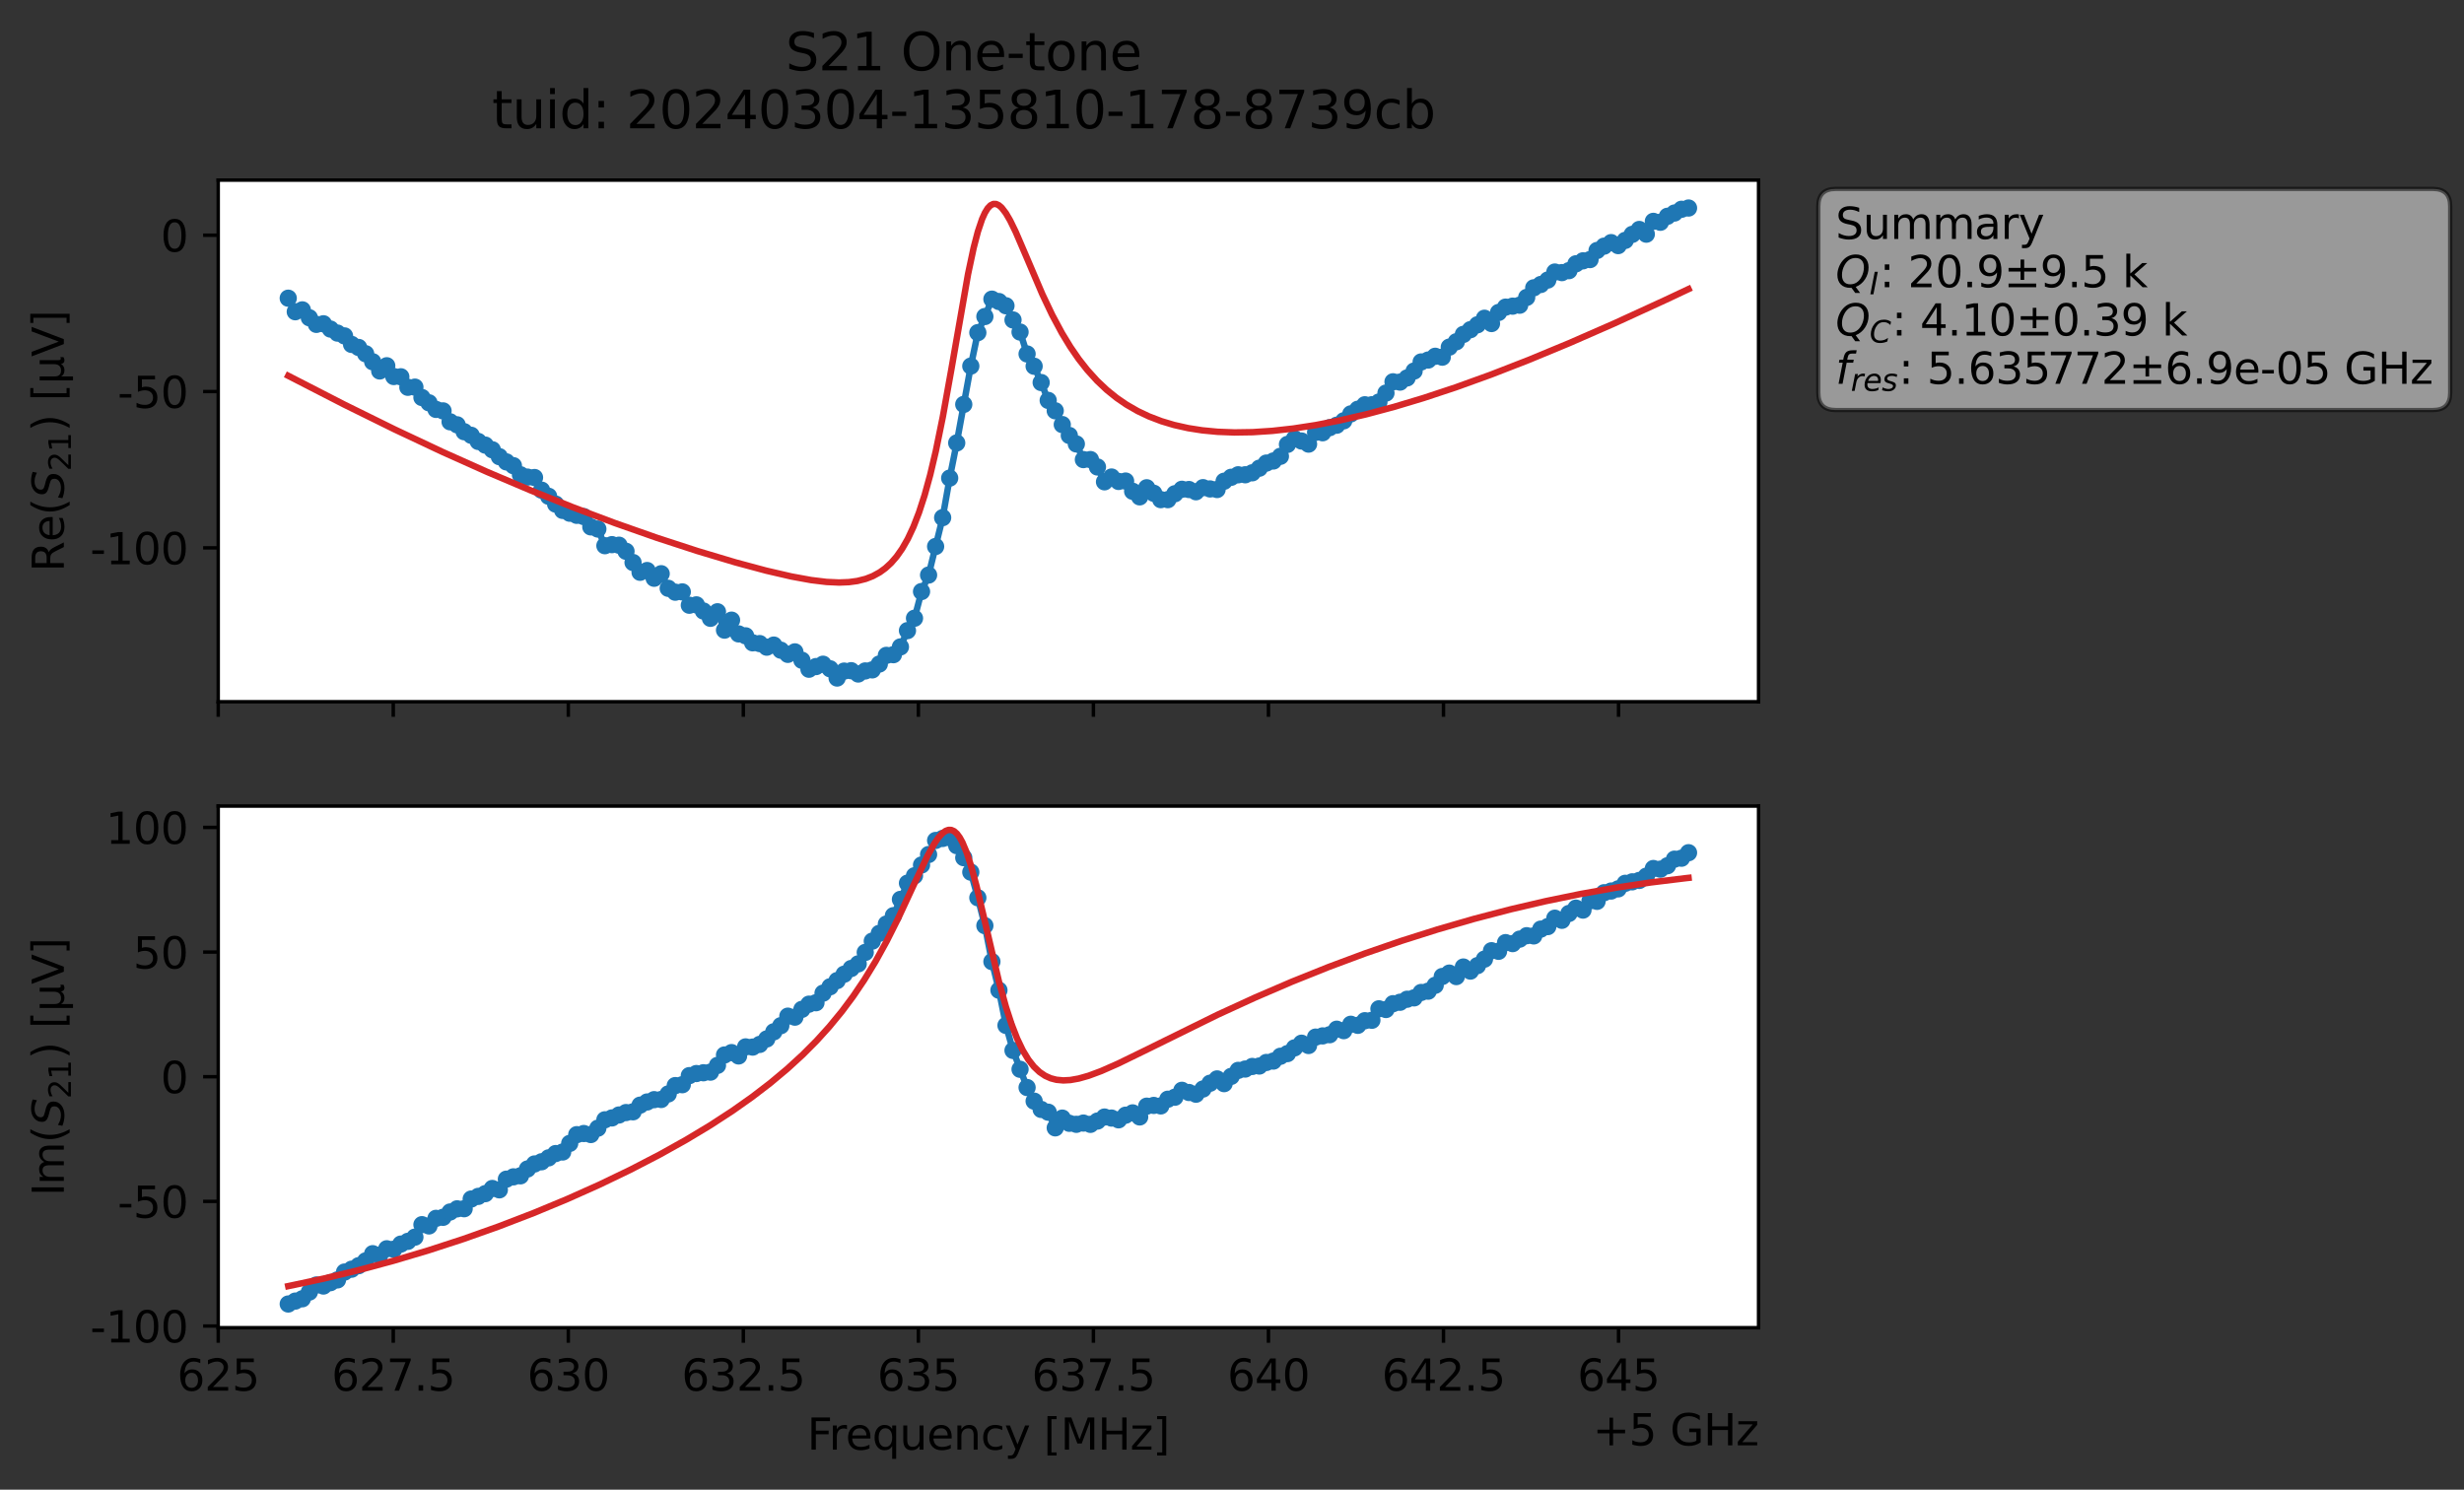 <?xml version="1.0" encoding="utf-8" standalone="no"?>
<!DOCTYPE svg PUBLIC "-//W3C//DTD SVG 1.1//EN"
  "http://www.w3.org/Graphics/SVG/1.1/DTD/svg11.dtd">
<svg xmlns:xlink="http://www.w3.org/1999/xlink" width="571.271pt" height="345.428pt" viewBox="0 0 571.271 345.428" xmlns="http://www.w3.org/2000/svg" version="1.1">
 <rect x="0" y="0" width="571.271" height="345.428" fill="#333333" stroke="none"/>
 <defs>
  <style type="text/css">*{stroke-linejoin: round; stroke-linecap: butt}</style>
 </defs>
 <g id="figure_1">
  <g id="patch_1">
   <path d="M 0 345.428 
L 571.271 345.428 
L 571.271 -0 
L 0 -0 
L 0 345.428 
z
" style="fill: none; opacity: 0"/>
  </g>
  <g id="axes_1">
   <g id="patch_2">
    <path d="M 50.595 162.72 
L 407.715 162.72 
L 407.715 41.76 
L 50.595 41.76 
z
" style="fill: #ffffff"/>
   </g>
   <g id="matplotlib.axis_1">
    <g id="xtick_1">
     <g id="line2d_1">
      <defs>
       <path id="m5aa9f9ce48" d="M 0 0 
L 0 3.5 
" style="stroke: #000000; stroke-width: 0.8"/>
      </defs>
      <g>
       <use xlink:href="#m5aa9f9ce48" x="50.595" y="162.72" style="stroke: #000000; stroke-width: 0.8"/>
      </g>
     </g>
    </g>
    <g id="xtick_2">
     <g id="line2d_2">
      <g>
       <use xlink:href="#m5aa9f9ce48" x="91.177" y="162.72" style="stroke: #000000; stroke-width: 0.8"/>
      </g>
     </g>
    </g>
    <g id="xtick_3">
     <g id="line2d_3">
      <g>
       <use xlink:href="#m5aa9f9ce48" x="131.759" y="162.72" style="stroke: #000000; stroke-width: 0.8"/>
      </g>
     </g>
    </g>
    <g id="xtick_4">
     <g id="line2d_4">
      <g>
       <use xlink:href="#m5aa9f9ce48" x="172.341" y="162.72" style="stroke: #000000; stroke-width: 0.8"/>
      </g>
     </g>
    </g>
    <g id="xtick_5">
     <g id="line2d_5">
      <g>
       <use xlink:href="#m5aa9f9ce48" x="212.923" y="162.72" style="stroke: #000000; stroke-width: 0.8"/>
      </g>
     </g>
    </g>
    <g id="xtick_6">
     <g id="line2d_6">
      <g>
       <use xlink:href="#m5aa9f9ce48" x="253.504" y="162.72" style="stroke: #000000; stroke-width: 0.8"/>
      </g>
     </g>
    </g>
    <g id="xtick_7">
     <g id="line2d_7">
      <g>
       <use xlink:href="#m5aa9f9ce48" x="294.086" y="162.72" style="stroke: #000000; stroke-width: 0.8"/>
      </g>
     </g>
    </g>
    <g id="xtick_8">
     <g id="line2d_8">
      <g>
       <use xlink:href="#m5aa9f9ce48" x="334.668" y="162.72" style="stroke: #000000; stroke-width: 0.8"/>
      </g>
     </g>
    </g>
    <g id="xtick_9">
     <g id="line2d_9">
      <g>
       <use xlink:href="#m5aa9f9ce48" x="375.25" y="162.72" style="stroke: #000000; stroke-width: 0.8"/>
      </g>
     </g>
    </g>
   </g>
   <g id="matplotlib.axis_2">
    <g id="ytick_1">
     <g id="line2d_10">
      <defs>
       <path id="m3e0c354d82" d="M 0 0 
L -3.5 0 
" style="stroke: #000000; stroke-width: 0.8"/>
      </defs>
      <g>
       <use xlink:href="#m3e0c354d82" x="50.595" y="127.039" style="stroke: #000000; stroke-width: 0.8"/>
      </g>
     </g>
     <g id="text_1">
      <!-- -100 -->
      <g transform="translate(20.9 130.838) scale(0.1 -0.1)">
       <defs>
        <path id="DejaVuSans-2d" d="M 313 2009 
L 1997 2009 
L 1997 1497 
L 313 1497 
L 313 2009 
z
" transform="scale(0.016)"/>
        <path id="DejaVuSans-31" d="M 794 531 
L 1825 531 
L 1825 4091 
L 703 3866 
L 703 4441 
L 1819 4666 
L 2450 4666 
L 2450 531 
L 3481 531 
L 3481 0 
L 794 0 
L 794 531 
z
" transform="scale(0.016)"/>
        <path id="DejaVuSans-30" d="M 2034 4250 
Q 1547 4250 1301 3770 
Q 1056 3291 1056 2328 
Q 1056 1369 1301 889 
Q 1547 409 2034 409 
Q 2525 409 2770 889 
Q 3016 1369 3016 2328 
Q 3016 3291 2770 3770 
Q 2525 4250 2034 4250 
z
M 2034 4750 
Q 2819 4750 3233 4129 
Q 3647 3509 3647 2328 
Q 3647 1150 3233 529 
Q 2819 -91 2034 -91 
Q 1250 -91 836 529 
Q 422 1150 422 2328 
Q 422 3509 836 4129 
Q 1250 4750 2034 4750 
z
" transform="scale(0.016)"/>
       </defs>
       <use xlink:href="#DejaVuSans-2d"/>
       <use xlink:href="#DejaVuSans-31" x="36.084"/>
       <use xlink:href="#DejaVuSans-30" x="99.707"/>
       <use xlink:href="#DejaVuSans-30" x="163.33"/>
      </g>
     </g>
    </g>
    <g id="ytick_2">
     <g id="line2d_11">
      <g>
       <use xlink:href="#m3e0c354d82" x="50.595" y="90.792" style="stroke: #000000; stroke-width: 0.8"/>
      </g>
     </g>
     <g id="text_2">
      <!-- -50 -->
      <g transform="translate(27.262 94.591) scale(0.1 -0.1)">
       <defs>
        <path id="DejaVuSans-35" d="M 691 4666 
L 3169 4666 
L 3169 4134 
L 1269 4134 
L 1269 2991 
Q 1406 3038 1543 3061 
Q 1681 3084 1819 3084 
Q 2600 3084 3056 2656 
Q 3513 2228 3513 1497 
Q 3513 744 3044 326 
Q 2575 -91 1722 -91 
Q 1428 -91 1123 -41 
Q 819 9 494 109 
L 494 744 
Q 775 591 1075 516 
Q 1375 441 1709 441 
Q 2250 441 2565 725 
Q 2881 1009 2881 1497 
Q 2881 1984 2565 2268 
Q 2250 2553 1709 2553 
Q 1456 2553 1204 2497 
Q 953 2441 691 2322 
L 691 4666 
z
" transform="scale(0.016)"/>
       </defs>
       <use xlink:href="#DejaVuSans-2d"/>
       <use xlink:href="#DejaVuSans-35" x="36.084"/>
       <use xlink:href="#DejaVuSans-30" x="99.707"/>
      </g>
     </g>
    </g>
    <g id="ytick_3">
     <g id="line2d_12">
      <g>
       <use xlink:href="#m3e0c354d82" x="50.595" y="54.545" style="stroke: #000000; stroke-width: 0.8"/>
      </g>
     </g>
     <g id="text_3">
      <!-- 0 -->
      <g transform="translate(37.233 58.344) scale(0.1 -0.1)">
       <use xlink:href="#DejaVuSans-30"/>
      </g>
     </g>
    </g>
    <g id="text_4">
     <!-- Re$(S_{21})$ [μV] -->
     <g transform="translate(14.8 132.59) rotate(-90) scale(0.1 -0.1)">
      <defs>
       <path id="DejaVuSans-52" d="M 2841 2188 
Q 3044 2119 3236 1894 
Q 3428 1669 3622 1275 
L 4263 0 
L 3584 0 
L 2988 1197 
Q 2756 1666 2539 1819 
Q 2322 1972 1947 1972 
L 1259 1972 
L 1259 0 
L 628 0 
L 628 4666 
L 2053 4666 
Q 2853 4666 3247 4331 
Q 3641 3997 3641 3322 
Q 3641 2881 3436 2590 
Q 3231 2300 2841 2188 
z
M 1259 4147 
L 1259 2491 
L 2053 2491 
Q 2509 2491 2742 2702 
Q 2975 2913 2975 3322 
Q 2975 3731 2742 3939 
Q 2509 4147 2053 4147 
L 1259 4147 
z
" transform="scale(0.016)"/>
       <path id="DejaVuSans-65" d="M 3597 1894 
L 3597 1613 
L 953 1613 
Q 991 1019 1311 708 
Q 1631 397 2203 397 
Q 2534 397 2845 478 
Q 3156 559 3463 722 
L 3463 178 
Q 3153 47 2828 -22 
Q 2503 -91 2169 -91 
Q 1331 -91 842 396 
Q 353 884 353 1716 
Q 353 2575 817 3079 
Q 1281 3584 2069 3584 
Q 2775 3584 3186 3129 
Q 3597 2675 3597 1894 
z
M 3022 2063 
Q 3016 2534 2758 2815 
Q 2500 3097 2075 3097 
Q 1594 3097 1305 2825 
Q 1016 2553 972 2059 
L 3022 2063 
z
" transform="scale(0.016)"/>
       <path id="DejaVuSans-28" d="M 1984 4856 
Q 1566 4138 1362 3434 
Q 1159 2731 1159 2009 
Q 1159 1288 1364 580 
Q 1569 -128 1984 -844 
L 1484 -844 
Q 1016 -109 783 600 
Q 550 1309 550 2009 
Q 550 2706 781 3412 
Q 1013 4119 1484 4856 
L 1984 4856 
z
" transform="scale(0.016)"/>
       <path id="DejaVuSans-Oblique-53" d="M 3859 4513 
L 3738 3897 
Q 3422 4066 3111 4152 
Q 2800 4238 2509 4238 
Q 1944 4238 1609 3991 
Q 1275 3744 1275 3334 
Q 1275 3109 1398 2989 
Q 1522 2869 2034 2731 
L 2413 2638 
Q 3053 2472 3303 2217 
Q 3553 1963 3553 1503 
Q 3553 797 2998 353 
Q 2444 -91 1538 -91 
Q 1166 -91 791 -17 
Q 416 56 38 206 
L 166 856 
Q 513 641 861 531 
Q 1209 422 1556 422 
Q 2147 422 2503 684 
Q 2859 947 2859 1369 
Q 2859 1650 2717 1795 
Q 2575 1941 2106 2059 
L 1728 2156 
Q 1081 2325 845 2545 
Q 609 2766 609 3163 
Q 609 3859 1145 4304 
Q 1681 4750 2541 4750 
Q 2875 4750 3203 4690 
Q 3531 4631 3859 4513 
z
" transform="scale(0.016)"/>
       <path id="DejaVuSans-32" d="M 1228 531 
L 3431 531 
L 3431 0 
L 469 0 
L 469 531 
Q 828 903 1448 1529 
Q 2069 2156 2228 2338 
Q 2531 2678 2651 2914 
Q 2772 3150 2772 3378 
Q 2772 3750 2511 3984 
Q 2250 4219 1831 4219 
Q 1534 4219 1204 4116 
Q 875 4013 500 3803 
L 500 4441 
Q 881 4594 1212 4672 
Q 1544 4750 1819 4750 
Q 2544 4750 2975 4387 
Q 3406 4025 3406 3419 
Q 3406 3131 3298 2873 
Q 3191 2616 2906 2266 
Q 2828 2175 2409 1742 
Q 1991 1309 1228 531 
z
" transform="scale(0.016)"/>
       <path id="DejaVuSans-29" d="M 513 4856 
L 1013 4856 
Q 1481 4119 1714 3412 
Q 1947 2706 1947 2009 
Q 1947 1309 1714 600 
Q 1481 -109 1013 -844 
L 513 -844 
Q 928 -128 1133 580 
Q 1338 1288 1338 2009 
Q 1338 2731 1133 3434 
Q 928 4138 513 4856 
z
" transform="scale(0.016)"/>
       <path id="DejaVuSans-20" transform="scale(0.016)"/>
       <path id="DejaVuSans-5b" d="M 550 4863 
L 1875 4863 
L 1875 4416 
L 1125 4416 
L 1125 -397 
L 1875 -397 
L 1875 -844 
L 550 -844 
L 550 4863 
z
" transform="scale(0.016)"/>
       <path id="DejaVuSans-3bc" d="M 544 -1331 
L 544 3500 
L 1119 3500 
L 1119 1325 
Q 1119 872 1334 640 
Q 1550 409 1972 409 
Q 2434 409 2667 671 
Q 2900 934 2900 1459 
L 2900 3500 
L 3475 3500 
L 3475 806 
Q 3475 619 3529 530 
Q 3584 441 3700 441 
Q 3728 441 3778 458 
Q 3828 475 3916 513 
L 3916 50 
Q 3788 -22 3673 -56 
Q 3559 -91 3450 -91 
Q 3234 -91 3106 31 
Q 2978 153 2931 403 
Q 2775 156 2548 32 
Q 2322 -91 2016 -91 
Q 1697 -91 1473 31 
Q 1250 153 1119 397 
L 1119 -1331 
L 544 -1331 
z
" transform="scale(0.016)"/>
       <path id="DejaVuSans-56" d="M 1831 0 
L 50 4666 
L 709 4666 
L 2188 738 
L 3669 4666 
L 4325 4666 
L 2547 0 
L 1831 0 
z
" transform="scale(0.016)"/>
       <path id="DejaVuSans-5d" d="M 1947 4863 
L 1947 -844 
L 622 -844 
L 622 -397 
L 1369 -397 
L 1369 4416 
L 622 4416 
L 622 4863 
L 1947 4863 
z
" transform="scale(0.016)"/>
      </defs>
      <use xlink:href="#DejaVuSans-52" transform="translate(0 0.016)"/>
      <use xlink:href="#DejaVuSans-65" transform="translate(69.482 0.016)"/>
      <use xlink:href="#DejaVuSans-28" transform="translate(131.006 0.016)"/>
      <use xlink:href="#DejaVuSans-Oblique-53" transform="translate(170.02 0.016)"/>
      <use xlink:href="#DejaVuSans-32" transform="translate(233.496 -16.391) scale(0.7)"/>
      <use xlink:href="#DejaVuSans-31" transform="translate(278.032 -16.391) scale(0.7)"/>
      <use xlink:href="#DejaVuSans-29" transform="translate(325.303 0.016)"/>
      <use xlink:href="#DejaVuSans-20" transform="translate(364.316 0.016)"/>
      <use xlink:href="#DejaVuSans-5b" transform="translate(396.104 0.016)"/>
      <use xlink:href="#DejaVuSans-3bc" transform="translate(435.117 0.016)"/>
      <use xlink:href="#DejaVuSans-56" transform="translate(498.74 0.016)"/>
      <use xlink:href="#DejaVuSans-5d" transform="translate(567.148 0.016)"/>
     </g>
    </g>
   </g>
   <g id="line2d_13">
    <path d="M 66.828 69.147 
L 68.459 72.288 
L 70.091 71.853 
L 71.722 73.682 
L 73.354 75.217 
L 74.985 75.078 
L 76.617 76.305 
L 78.248 77.241 
L 79.879 77.893 
L 81.511 79.862 
L 83.142 80.568 
L 84.774 82.027 
L 86.405 83.885 
L 88.037 86.021 
L 89.668 84.813 
L 91.299 87.311 
L 92.931 87.371 
L 94.562 89.807 
L 96.194 89.768 
L 97.825 92.178 
L 99.457 93.406 
L 101.088 94.935 
L 102.719 95.278 
L 104.351 97.809 
L 105.982 98.51 
L 107.614 100.106 
L 109.245 100.938 
L 110.877 102.363 
L 112.508 103.213 
L 114.14 104.296 
L 115.771 105.892 
L 117.402 107.105 
L 119.034 107.984 
L 120.665 110.088 
L 122.297 110.632 
L 123.928 110.728 
L 125.56 113.659 
L 127.191 115.08 
L 128.822 116.892 
L 130.454 118.357 
L 132.085 119.009 
L 133.717 119.495 
L 135.348 119.789 
L 136.98 122.175 
L 138.611 122.671 
L 140.242 126.538 
L 141.874 126.293 
L 143.505 126.422 
L 145.137 127.835 
L 146.768 130.44 
L 148.4 132.702 
L 150.031 132.295 
L 151.662 134.087 
L 153.294 133.034 
L 154.925 136.419 
L 156.557 137.319 
L 158.188 137.251 
L 159.82 140.343 
L 161.451 140.258 
L 163.082 141.678 
L 164.714 143.375 
L 166.345 141.858 
L 167.977 146.118 
L 169.608 143.803 
L 171.24 146.99 
L 172.871 147.44 
L 174.502 149.058 
L 176.134 149.239 
L 177.765 150.069 
L 179.397 149.582 
L 181.028 150.768 
L 182.66 151.735 
L 184.291 151.159 
L 187.554 155.182 
L 190.817 154.022 
L 192.448 155.079 
L 194.08 157.222 
L 195.711 155.615 
L 197.342 155.521 
L 198.974 156.289 
L 200.605 155.578 
L 202.237 155.333 
L 203.868 153.974 
L 205.5 151.967 
L 207.131 151.81 
L 208.762 150.008 
L 210.394 146.23 
L 212.025 143.359 
L 213.657 137.168 
L 215.288 133.346 
L 218.551 120.035 
L 220.182 110.861 
L 221.814 102.709 
L 225.077 84.892 
L 226.708 77.132 
L 228.34 73.399 
L 229.971 69.369 
L 231.602 69.92 
L 233.234 70.903 
L 234.865 74.193 
L 236.497 76.995 
L 238.128 82.077 
L 239.76 84.924 
L 241.391 88.703 
L 243.022 92.847 
L 244.654 95.255 
L 246.285 98.451 
L 247.917 100.977 
L 249.548 102.944 
L 251.18 106.574 
L 252.811 106.565 
L 254.442 108.287 
L 256.074 111.727 
L 257.705 110.612 
L 259.337 111.639 
L 260.968 111.547 
L 262.6 113.921 
L 264.231 115.213 
L 265.862 113.106 
L 267.494 114.383 
L 269.125 115.86 
L 270.757 115.861 
L 272.388 114.493 
L 274.02 113.456 
L 275.651 113.511 
L 277.282 114.032 
L 278.914 113.078 
L 280.545 113.376 
L 282.177 113.511 
L 283.808 111.591 
L 285.44 110.675 
L 287.071 110.094 
L 288.703 110.09 
L 290.334 109.635 
L 293.597 107.379 
L 295.228 106.896 
L 296.86 105.807 
L 298.491 103.055 
L 300.123 101.722 
L 301.754 102.265 
L 303.385 102.983 
L 305.017 100.267 
L 306.648 100.349 
L 308.28 99.165 
L 309.911 98.6 
L 311.543 97.578 
L 313.174 95.976 
L 316.437 93.86 
L 318.068 93.85 
L 319.7 93.225 
L 321.331 91.146 
L 322.963 88.532 
L 324.594 88.601 
L 326.225 87.637 
L 327.857 86.037 
L 329.488 83.929 
L 331.12 83.487 
L 332.751 82.615 
L 334.383 82.822 
L 336.014 80.495 
L 337.645 79.245 
L 339.277 77.54 
L 342.54 75.311 
L 344.171 73.796 
L 345.803 75.022 
L 347.434 72.459 
L 349.065 71.219 
L 352.328 70.772 
L 353.96 68.962 
L 355.591 66.744 
L 357.223 65.967 
L 358.854 64.935 
L 360.485 63.08 
L 362.117 63.215 
L 363.748 62.76 
L 365.38 61.169 
L 367.011 60.483 
L 368.643 60.194 
L 370.274 58.083 
L 371.905 57.078 
L 373.537 56.261 
L 375.168 56.952 
L 376.8 55.745 
L 378.431 54.348 
L 380.063 53.208 
L 381.694 54.302 
L 383.325 51.328 
L 384.957 51.539 
L 386.588 50.156 
L 389.851 48.529 
L 391.483 48.237 
L 391.483 48.237 
" clip-path="url(#p04de9f9238)" style="fill: none; stroke: #1f77b4; stroke-width: 1.5; stroke-linecap: square"/>
    <defs>
     <path id="me73e8283e1" d="M 0 1.5 
C 0.398 1.5 0.779 1.342 1.061 1.061 
C 1.342 0.779 1.5 0.398 1.5 0 
C 1.5 -0.398 1.342 -0.779 1.061 -1.061 
C 0.779 -1.342 0.398 -1.5 0 -1.5 
C -0.398 -1.5 -0.779 -1.342 -1.061 -1.061 
C -1.342 -0.779 -1.5 -0.398 -1.5 0 
C -1.5 0.398 -1.342 0.779 -1.061 1.061 
C -0.779 1.342 -0.398 1.5 0 1.5 
z
" style="stroke: #1f77b4"/>
    </defs>
    <g clip-path="url(#p04de9f9238)">
     <use xlink:href="#me73e8283e1" x="66.828" y="69.147" style="fill: #1f77b4; stroke: #1f77b4"/>
     <use xlink:href="#me73e8283e1" x="68.459" y="72.288" style="fill: #1f77b4; stroke: #1f77b4"/>
     <use xlink:href="#me73e8283e1" x="70.091" y="71.853" style="fill: #1f77b4; stroke: #1f77b4"/>
     <use xlink:href="#me73e8283e1" x="71.722" y="73.682" style="fill: #1f77b4; stroke: #1f77b4"/>
     <use xlink:href="#me73e8283e1" x="73.354" y="75.217" style="fill: #1f77b4; stroke: #1f77b4"/>
     <use xlink:href="#me73e8283e1" x="74.985" y="75.078" style="fill: #1f77b4; stroke: #1f77b4"/>
     <use xlink:href="#me73e8283e1" x="76.617" y="76.305" style="fill: #1f77b4; stroke: #1f77b4"/>
     <use xlink:href="#me73e8283e1" x="78.248" y="77.241" style="fill: #1f77b4; stroke: #1f77b4"/>
     <use xlink:href="#me73e8283e1" x="79.879" y="77.893" style="fill: #1f77b4; stroke: #1f77b4"/>
     <use xlink:href="#me73e8283e1" x="81.511" y="79.862" style="fill: #1f77b4; stroke: #1f77b4"/>
     <use xlink:href="#me73e8283e1" x="83.142" y="80.568" style="fill: #1f77b4; stroke: #1f77b4"/>
     <use xlink:href="#me73e8283e1" x="84.774" y="82.027" style="fill: #1f77b4; stroke: #1f77b4"/>
     <use xlink:href="#me73e8283e1" x="86.405" y="83.885" style="fill: #1f77b4; stroke: #1f77b4"/>
     <use xlink:href="#me73e8283e1" x="88.037" y="86.021" style="fill: #1f77b4; stroke: #1f77b4"/>
     <use xlink:href="#me73e8283e1" x="89.668" y="84.813" style="fill: #1f77b4; stroke: #1f77b4"/>
     <use xlink:href="#me73e8283e1" x="91.299" y="87.311" style="fill: #1f77b4; stroke: #1f77b4"/>
     <use xlink:href="#me73e8283e1" x="92.931" y="87.371" style="fill: #1f77b4; stroke: #1f77b4"/>
     <use xlink:href="#me73e8283e1" x="94.562" y="89.807" style="fill: #1f77b4; stroke: #1f77b4"/>
     <use xlink:href="#me73e8283e1" x="96.194" y="89.768" style="fill: #1f77b4; stroke: #1f77b4"/>
     <use xlink:href="#me73e8283e1" x="97.825" y="92.178" style="fill: #1f77b4; stroke: #1f77b4"/>
     <use xlink:href="#me73e8283e1" x="99.457" y="93.406" style="fill: #1f77b4; stroke: #1f77b4"/>
     <use xlink:href="#me73e8283e1" x="101.088" y="94.935" style="fill: #1f77b4; stroke: #1f77b4"/>
     <use xlink:href="#me73e8283e1" x="102.719" y="95.278" style="fill: #1f77b4; stroke: #1f77b4"/>
     <use xlink:href="#me73e8283e1" x="104.351" y="97.809" style="fill: #1f77b4; stroke: #1f77b4"/>
     <use xlink:href="#me73e8283e1" x="105.982" y="98.51" style="fill: #1f77b4; stroke: #1f77b4"/>
     <use xlink:href="#me73e8283e1" x="107.614" y="100.106" style="fill: #1f77b4; stroke: #1f77b4"/>
     <use xlink:href="#me73e8283e1" x="109.245" y="100.938" style="fill: #1f77b4; stroke: #1f77b4"/>
     <use xlink:href="#me73e8283e1" x="110.877" y="102.363" style="fill: #1f77b4; stroke: #1f77b4"/>
     <use xlink:href="#me73e8283e1" x="112.508" y="103.213" style="fill: #1f77b4; stroke: #1f77b4"/>
     <use xlink:href="#me73e8283e1" x="114.14" y="104.296" style="fill: #1f77b4; stroke: #1f77b4"/>
     <use xlink:href="#me73e8283e1" x="115.771" y="105.892" style="fill: #1f77b4; stroke: #1f77b4"/>
     <use xlink:href="#me73e8283e1" x="117.402" y="107.105" style="fill: #1f77b4; stroke: #1f77b4"/>
     <use xlink:href="#me73e8283e1" x="119.034" y="107.984" style="fill: #1f77b4; stroke: #1f77b4"/>
     <use xlink:href="#me73e8283e1" x="120.665" y="110.088" style="fill: #1f77b4; stroke: #1f77b4"/>
     <use xlink:href="#me73e8283e1" x="122.297" y="110.632" style="fill: #1f77b4; stroke: #1f77b4"/>
     <use xlink:href="#me73e8283e1" x="123.928" y="110.728" style="fill: #1f77b4; stroke: #1f77b4"/>
     <use xlink:href="#me73e8283e1" x="125.56" y="113.659" style="fill: #1f77b4; stroke: #1f77b4"/>
     <use xlink:href="#me73e8283e1" x="127.191" y="115.08" style="fill: #1f77b4; stroke: #1f77b4"/>
     <use xlink:href="#me73e8283e1" x="128.822" y="116.892" style="fill: #1f77b4; stroke: #1f77b4"/>
     <use xlink:href="#me73e8283e1" x="130.454" y="118.357" style="fill: #1f77b4; stroke: #1f77b4"/>
     <use xlink:href="#me73e8283e1" x="132.085" y="119.009" style="fill: #1f77b4; stroke: #1f77b4"/>
     <use xlink:href="#me73e8283e1" x="133.717" y="119.495" style="fill: #1f77b4; stroke: #1f77b4"/>
     <use xlink:href="#me73e8283e1" x="135.348" y="119.789" style="fill: #1f77b4; stroke: #1f77b4"/>
     <use xlink:href="#me73e8283e1" x="136.98" y="122.175" style="fill: #1f77b4; stroke: #1f77b4"/>
     <use xlink:href="#me73e8283e1" x="138.611" y="122.671" style="fill: #1f77b4; stroke: #1f77b4"/>
     <use xlink:href="#me73e8283e1" x="140.242" y="126.538" style="fill: #1f77b4; stroke: #1f77b4"/>
     <use xlink:href="#me73e8283e1" x="141.874" y="126.293" style="fill: #1f77b4; stroke: #1f77b4"/>
     <use xlink:href="#me73e8283e1" x="143.505" y="126.422" style="fill: #1f77b4; stroke: #1f77b4"/>
     <use xlink:href="#me73e8283e1" x="145.137" y="127.835" style="fill: #1f77b4; stroke: #1f77b4"/>
     <use xlink:href="#me73e8283e1" x="146.768" y="130.44" style="fill: #1f77b4; stroke: #1f77b4"/>
     <use xlink:href="#me73e8283e1" x="148.4" y="132.702" style="fill: #1f77b4; stroke: #1f77b4"/>
     <use xlink:href="#me73e8283e1" x="150.031" y="132.295" style="fill: #1f77b4; stroke: #1f77b4"/>
     <use xlink:href="#me73e8283e1" x="151.662" y="134.087" style="fill: #1f77b4; stroke: #1f77b4"/>
     <use xlink:href="#me73e8283e1" x="153.294" y="133.034" style="fill: #1f77b4; stroke: #1f77b4"/>
     <use xlink:href="#me73e8283e1" x="154.925" y="136.419" style="fill: #1f77b4; stroke: #1f77b4"/>
     <use xlink:href="#me73e8283e1" x="156.557" y="137.319" style="fill: #1f77b4; stroke: #1f77b4"/>
     <use xlink:href="#me73e8283e1" x="158.188" y="137.251" style="fill: #1f77b4; stroke: #1f77b4"/>
     <use xlink:href="#me73e8283e1" x="159.82" y="140.343" style="fill: #1f77b4; stroke: #1f77b4"/>
     <use xlink:href="#me73e8283e1" x="161.451" y="140.258" style="fill: #1f77b4; stroke: #1f77b4"/>
     <use xlink:href="#me73e8283e1" x="163.082" y="141.678" style="fill: #1f77b4; stroke: #1f77b4"/>
     <use xlink:href="#me73e8283e1" x="164.714" y="143.375" style="fill: #1f77b4; stroke: #1f77b4"/>
     <use xlink:href="#me73e8283e1" x="166.345" y="141.858" style="fill: #1f77b4; stroke: #1f77b4"/>
     <use xlink:href="#me73e8283e1" x="167.977" y="146.118" style="fill: #1f77b4; stroke: #1f77b4"/>
     <use xlink:href="#me73e8283e1" x="169.608" y="143.803" style="fill: #1f77b4; stroke: #1f77b4"/>
     <use xlink:href="#me73e8283e1" x="171.24" y="146.99" style="fill: #1f77b4; stroke: #1f77b4"/>
     <use xlink:href="#me73e8283e1" x="172.871" y="147.44" style="fill: #1f77b4; stroke: #1f77b4"/>
     <use xlink:href="#me73e8283e1" x="174.502" y="149.058" style="fill: #1f77b4; stroke: #1f77b4"/>
     <use xlink:href="#me73e8283e1" x="176.134" y="149.239" style="fill: #1f77b4; stroke: #1f77b4"/>
     <use xlink:href="#me73e8283e1" x="177.765" y="150.069" style="fill: #1f77b4; stroke: #1f77b4"/>
     <use xlink:href="#me73e8283e1" x="179.397" y="149.582" style="fill: #1f77b4; stroke: #1f77b4"/>
     <use xlink:href="#me73e8283e1" x="181.028" y="150.768" style="fill: #1f77b4; stroke: #1f77b4"/>
     <use xlink:href="#me73e8283e1" x="182.66" y="151.735" style="fill: #1f77b4; stroke: #1f77b4"/>
     <use xlink:href="#me73e8283e1" x="184.291" y="151.159" style="fill: #1f77b4; stroke: #1f77b4"/>
     <use xlink:href="#me73e8283e1" x="185.922" y="153.103" style="fill: #1f77b4; stroke: #1f77b4"/>
     <use xlink:href="#me73e8283e1" x="187.554" y="155.182" style="fill: #1f77b4; stroke: #1f77b4"/>
     <use xlink:href="#me73e8283e1" x="189.185" y="154.568" style="fill: #1f77b4; stroke: #1f77b4"/>
     <use xlink:href="#me73e8283e1" x="190.817" y="154.022" style="fill: #1f77b4; stroke: #1f77b4"/>
     <use xlink:href="#me73e8283e1" x="192.448" y="155.079" style="fill: #1f77b4; stroke: #1f77b4"/>
     <use xlink:href="#me73e8283e1" x="194.08" y="157.222" style="fill: #1f77b4; stroke: #1f77b4"/>
     <use xlink:href="#me73e8283e1" x="195.711" y="155.615" style="fill: #1f77b4; stroke: #1f77b4"/>
     <use xlink:href="#me73e8283e1" x="197.342" y="155.521" style="fill: #1f77b4; stroke: #1f77b4"/>
     <use xlink:href="#me73e8283e1" x="198.974" y="156.289" style="fill: #1f77b4; stroke: #1f77b4"/>
     <use xlink:href="#me73e8283e1" x="200.605" y="155.578" style="fill: #1f77b4; stroke: #1f77b4"/>
     <use xlink:href="#me73e8283e1" x="202.237" y="155.333" style="fill: #1f77b4; stroke: #1f77b4"/>
     <use xlink:href="#me73e8283e1" x="203.868" y="153.974" style="fill: #1f77b4; stroke: #1f77b4"/>
     <use xlink:href="#me73e8283e1" x="205.5" y="151.967" style="fill: #1f77b4; stroke: #1f77b4"/>
     <use xlink:href="#me73e8283e1" x="207.131" y="151.81" style="fill: #1f77b4; stroke: #1f77b4"/>
     <use xlink:href="#me73e8283e1" x="208.762" y="150.008" style="fill: #1f77b4; stroke: #1f77b4"/>
     <use xlink:href="#me73e8283e1" x="210.394" y="146.23" style="fill: #1f77b4; stroke: #1f77b4"/>
     <use xlink:href="#me73e8283e1" x="212.025" y="143.359" style="fill: #1f77b4; stroke: #1f77b4"/>
     <use xlink:href="#me73e8283e1" x="213.657" y="137.168" style="fill: #1f77b4; stroke: #1f77b4"/>
     <use xlink:href="#me73e8283e1" x="215.288" y="133.346" style="fill: #1f77b4; stroke: #1f77b4"/>
     <use xlink:href="#me73e8283e1" x="216.92" y="126.719" style="fill: #1f77b4; stroke: #1f77b4"/>
     <use xlink:href="#me73e8283e1" x="218.551" y="120.035" style="fill: #1f77b4; stroke: #1f77b4"/>
     <use xlink:href="#me73e8283e1" x="220.182" y="110.861" style="fill: #1f77b4; stroke: #1f77b4"/>
     <use xlink:href="#me73e8283e1" x="221.814" y="102.709" style="fill: #1f77b4; stroke: #1f77b4"/>
     <use xlink:href="#me73e8283e1" x="223.445" y="93.775" style="fill: #1f77b4; stroke: #1f77b4"/>
     <use xlink:href="#me73e8283e1" x="225.077" y="84.892" style="fill: #1f77b4; stroke: #1f77b4"/>
     <use xlink:href="#me73e8283e1" x="226.708" y="77.132" style="fill: #1f77b4; stroke: #1f77b4"/>
     <use xlink:href="#me73e8283e1" x="228.34" y="73.399" style="fill: #1f77b4; stroke: #1f77b4"/>
     <use xlink:href="#me73e8283e1" x="229.971" y="69.369" style="fill: #1f77b4; stroke: #1f77b4"/>
     <use xlink:href="#me73e8283e1" x="231.602" y="69.92" style="fill: #1f77b4; stroke: #1f77b4"/>
     <use xlink:href="#me73e8283e1" x="233.234" y="70.903" style="fill: #1f77b4; stroke: #1f77b4"/>
     <use xlink:href="#me73e8283e1" x="234.865" y="74.193" style="fill: #1f77b4; stroke: #1f77b4"/>
     <use xlink:href="#me73e8283e1" x="236.497" y="76.995" style="fill: #1f77b4; stroke: #1f77b4"/>
     <use xlink:href="#me73e8283e1" x="238.128" y="82.077" style="fill: #1f77b4; stroke: #1f77b4"/>
     <use xlink:href="#me73e8283e1" x="239.76" y="84.924" style="fill: #1f77b4; stroke: #1f77b4"/>
     <use xlink:href="#me73e8283e1" x="241.391" y="88.703" style="fill: #1f77b4; stroke: #1f77b4"/>
     <use xlink:href="#me73e8283e1" x="243.022" y="92.847" style="fill: #1f77b4; stroke: #1f77b4"/>
     <use xlink:href="#me73e8283e1" x="244.654" y="95.255" style="fill: #1f77b4; stroke: #1f77b4"/>
     <use xlink:href="#me73e8283e1" x="246.285" y="98.451" style="fill: #1f77b4; stroke: #1f77b4"/>
     <use xlink:href="#me73e8283e1" x="247.917" y="100.977" style="fill: #1f77b4; stroke: #1f77b4"/>
     <use xlink:href="#me73e8283e1" x="249.548" y="102.944" style="fill: #1f77b4; stroke: #1f77b4"/>
     <use xlink:href="#me73e8283e1" x="251.18" y="106.574" style="fill: #1f77b4; stroke: #1f77b4"/>
     <use xlink:href="#me73e8283e1" x="252.811" y="106.565" style="fill: #1f77b4; stroke: #1f77b4"/>
     <use xlink:href="#me73e8283e1" x="254.442" y="108.287" style="fill: #1f77b4; stroke: #1f77b4"/>
     <use xlink:href="#me73e8283e1" x="256.074" y="111.727" style="fill: #1f77b4; stroke: #1f77b4"/>
     <use xlink:href="#me73e8283e1" x="257.705" y="110.612" style="fill: #1f77b4; stroke: #1f77b4"/>
     <use xlink:href="#me73e8283e1" x="259.337" y="111.639" style="fill: #1f77b4; stroke: #1f77b4"/>
     <use xlink:href="#me73e8283e1" x="260.968" y="111.547" style="fill: #1f77b4; stroke: #1f77b4"/>
     <use xlink:href="#me73e8283e1" x="262.6" y="113.921" style="fill: #1f77b4; stroke: #1f77b4"/>
     <use xlink:href="#me73e8283e1" x="264.231" y="115.213" style="fill: #1f77b4; stroke: #1f77b4"/>
     <use xlink:href="#me73e8283e1" x="265.862" y="113.106" style="fill: #1f77b4; stroke: #1f77b4"/>
     <use xlink:href="#me73e8283e1" x="267.494" y="114.383" style="fill: #1f77b4; stroke: #1f77b4"/>
     <use xlink:href="#me73e8283e1" x="269.125" y="115.86" style="fill: #1f77b4; stroke: #1f77b4"/>
     <use xlink:href="#me73e8283e1" x="270.757" y="115.861" style="fill: #1f77b4; stroke: #1f77b4"/>
     <use xlink:href="#me73e8283e1" x="272.388" y="114.493" style="fill: #1f77b4; stroke: #1f77b4"/>
     <use xlink:href="#me73e8283e1" x="274.02" y="113.456" style="fill: #1f77b4; stroke: #1f77b4"/>
     <use xlink:href="#me73e8283e1" x="275.651" y="113.511" style="fill: #1f77b4; stroke: #1f77b4"/>
     <use xlink:href="#me73e8283e1" x="277.282" y="114.032" style="fill: #1f77b4; stroke: #1f77b4"/>
     <use xlink:href="#me73e8283e1" x="278.914" y="113.078" style="fill: #1f77b4; stroke: #1f77b4"/>
     <use xlink:href="#me73e8283e1" x="280.545" y="113.376" style="fill: #1f77b4; stroke: #1f77b4"/>
     <use xlink:href="#me73e8283e1" x="282.177" y="113.511" style="fill: #1f77b4; stroke: #1f77b4"/>
     <use xlink:href="#me73e8283e1" x="283.808" y="111.591" style="fill: #1f77b4; stroke: #1f77b4"/>
     <use xlink:href="#me73e8283e1" x="285.44" y="110.675" style="fill: #1f77b4; stroke: #1f77b4"/>
     <use xlink:href="#me73e8283e1" x="287.071" y="110.094" style="fill: #1f77b4; stroke: #1f77b4"/>
     <use xlink:href="#me73e8283e1" x="288.703" y="110.09" style="fill: #1f77b4; stroke: #1f77b4"/>
     <use xlink:href="#me73e8283e1" x="290.334" y="109.635" style="fill: #1f77b4; stroke: #1f77b4"/>
     <use xlink:href="#me73e8283e1" x="291.965" y="108.567" style="fill: #1f77b4; stroke: #1f77b4"/>
     <use xlink:href="#me73e8283e1" x="293.597" y="107.379" style="fill: #1f77b4; stroke: #1f77b4"/>
     <use xlink:href="#me73e8283e1" x="295.228" y="106.896" style="fill: #1f77b4; stroke: #1f77b4"/>
     <use xlink:href="#me73e8283e1" x="296.86" y="105.807" style="fill: #1f77b4; stroke: #1f77b4"/>
     <use xlink:href="#me73e8283e1" x="298.491" y="103.055" style="fill: #1f77b4; stroke: #1f77b4"/>
     <use xlink:href="#me73e8283e1" x="300.123" y="101.722" style="fill: #1f77b4; stroke: #1f77b4"/>
     <use xlink:href="#me73e8283e1" x="301.754" y="102.265" style="fill: #1f77b4; stroke: #1f77b4"/>
     <use xlink:href="#me73e8283e1" x="303.385" y="102.983" style="fill: #1f77b4; stroke: #1f77b4"/>
     <use xlink:href="#me73e8283e1" x="305.017" y="100.267" style="fill: #1f77b4; stroke: #1f77b4"/>
     <use xlink:href="#me73e8283e1" x="306.648" y="100.349" style="fill: #1f77b4; stroke: #1f77b4"/>
     <use xlink:href="#me73e8283e1" x="308.28" y="99.165" style="fill: #1f77b4; stroke: #1f77b4"/>
     <use xlink:href="#me73e8283e1" x="309.911" y="98.6" style="fill: #1f77b4; stroke: #1f77b4"/>
     <use xlink:href="#me73e8283e1" x="311.543" y="97.578" style="fill: #1f77b4; stroke: #1f77b4"/>
     <use xlink:href="#me73e8283e1" x="313.174" y="95.976" style="fill: #1f77b4; stroke: #1f77b4"/>
     <use xlink:href="#me73e8283e1" x="314.805" y="94.898" style="fill: #1f77b4; stroke: #1f77b4"/>
     <use xlink:href="#me73e8283e1" x="316.437" y="93.86" style="fill: #1f77b4; stroke: #1f77b4"/>
     <use xlink:href="#me73e8283e1" x="318.068" y="93.85" style="fill: #1f77b4; stroke: #1f77b4"/>
     <use xlink:href="#me73e8283e1" x="319.7" y="93.225" style="fill: #1f77b4; stroke: #1f77b4"/>
     <use xlink:href="#me73e8283e1" x="321.331" y="91.146" style="fill: #1f77b4; stroke: #1f77b4"/>
     <use xlink:href="#me73e8283e1" x="322.963" y="88.532" style="fill: #1f77b4; stroke: #1f77b4"/>
     <use xlink:href="#me73e8283e1" x="324.594" y="88.601" style="fill: #1f77b4; stroke: #1f77b4"/>
     <use xlink:href="#me73e8283e1" x="326.225" y="87.637" style="fill: #1f77b4; stroke: #1f77b4"/>
     <use xlink:href="#me73e8283e1" x="327.857" y="86.037" style="fill: #1f77b4; stroke: #1f77b4"/>
     <use xlink:href="#me73e8283e1" x="329.488" y="83.929" style="fill: #1f77b4; stroke: #1f77b4"/>
     <use xlink:href="#me73e8283e1" x="331.12" y="83.487" style="fill: #1f77b4; stroke: #1f77b4"/>
     <use xlink:href="#me73e8283e1" x="332.751" y="82.615" style="fill: #1f77b4; stroke: #1f77b4"/>
     <use xlink:href="#me73e8283e1" x="334.383" y="82.822" style="fill: #1f77b4; stroke: #1f77b4"/>
     <use xlink:href="#me73e8283e1" x="336.014" y="80.495" style="fill: #1f77b4; stroke: #1f77b4"/>
     <use xlink:href="#me73e8283e1" x="337.645" y="79.245" style="fill: #1f77b4; stroke: #1f77b4"/>
     <use xlink:href="#me73e8283e1" x="339.277" y="77.54" style="fill: #1f77b4; stroke: #1f77b4"/>
     <use xlink:href="#me73e8283e1" x="340.908" y="76.445" style="fill: #1f77b4; stroke: #1f77b4"/>
     <use xlink:href="#me73e8283e1" x="342.54" y="75.311" style="fill: #1f77b4; stroke: #1f77b4"/>
     <use xlink:href="#me73e8283e1" x="344.171" y="73.796" style="fill: #1f77b4; stroke: #1f77b4"/>
     <use xlink:href="#me73e8283e1" x="345.803" y="75.022" style="fill: #1f77b4; stroke: #1f77b4"/>
     <use xlink:href="#me73e8283e1" x="347.434" y="72.459" style="fill: #1f77b4; stroke: #1f77b4"/>
     <use xlink:href="#me73e8283e1" x="349.065" y="71.219" style="fill: #1f77b4; stroke: #1f77b4"/>
     <use xlink:href="#me73e8283e1" x="350.697" y="70.993" style="fill: #1f77b4; stroke: #1f77b4"/>
     <use xlink:href="#me73e8283e1" x="352.328" y="70.772" style="fill: #1f77b4; stroke: #1f77b4"/>
     <use xlink:href="#me73e8283e1" x="353.96" y="68.962" style="fill: #1f77b4; stroke: #1f77b4"/>
     <use xlink:href="#me73e8283e1" x="355.591" y="66.744" style="fill: #1f77b4; stroke: #1f77b4"/>
     <use xlink:href="#me73e8283e1" x="357.223" y="65.967" style="fill: #1f77b4; stroke: #1f77b4"/>
     <use xlink:href="#me73e8283e1" x="358.854" y="64.935" style="fill: #1f77b4; stroke: #1f77b4"/>
     <use xlink:href="#me73e8283e1" x="360.485" y="63.08" style="fill: #1f77b4; stroke: #1f77b4"/>
     <use xlink:href="#me73e8283e1" x="362.117" y="63.215" style="fill: #1f77b4; stroke: #1f77b4"/>
     <use xlink:href="#me73e8283e1" x="363.748" y="62.76" style="fill: #1f77b4; stroke: #1f77b4"/>
     <use xlink:href="#me73e8283e1" x="365.38" y="61.169" style="fill: #1f77b4; stroke: #1f77b4"/>
     <use xlink:href="#me73e8283e1" x="367.011" y="60.483" style="fill: #1f77b4; stroke: #1f77b4"/>
     <use xlink:href="#me73e8283e1" x="368.643" y="60.194" style="fill: #1f77b4; stroke: #1f77b4"/>
     <use xlink:href="#me73e8283e1" x="370.274" y="58.083" style="fill: #1f77b4; stroke: #1f77b4"/>
     <use xlink:href="#me73e8283e1" x="371.905" y="57.078" style="fill: #1f77b4; stroke: #1f77b4"/>
     <use xlink:href="#me73e8283e1" x="373.537" y="56.261" style="fill: #1f77b4; stroke: #1f77b4"/>
     <use xlink:href="#me73e8283e1" x="375.168" y="56.952" style="fill: #1f77b4; stroke: #1f77b4"/>
     <use xlink:href="#me73e8283e1" x="376.8" y="55.745" style="fill: #1f77b4; stroke: #1f77b4"/>
     <use xlink:href="#me73e8283e1" x="378.431" y="54.348" style="fill: #1f77b4; stroke: #1f77b4"/>
     <use xlink:href="#me73e8283e1" x="380.063" y="53.208" style="fill: #1f77b4; stroke: #1f77b4"/>
     <use xlink:href="#me73e8283e1" x="381.694" y="54.302" style="fill: #1f77b4; stroke: #1f77b4"/>
     <use xlink:href="#me73e8283e1" x="383.325" y="51.328" style="fill: #1f77b4; stroke: #1f77b4"/>
     <use xlink:href="#me73e8283e1" x="384.957" y="51.539" style="fill: #1f77b4; stroke: #1f77b4"/>
     <use xlink:href="#me73e8283e1" x="386.588" y="50.156" style="fill: #1f77b4; stroke: #1f77b4"/>
     <use xlink:href="#me73e8283e1" x="388.22" y="49.4" style="fill: #1f77b4; stroke: #1f77b4"/>
     <use xlink:href="#me73e8283e1" x="389.851" y="48.529" style="fill: #1f77b4; stroke: #1f77b4"/>
     <use xlink:href="#me73e8283e1" x="391.483" y="48.237" style="fill: #1f77b4; stroke: #1f77b4"/>
    </g>
   </g>
   <g id="line2d_14">
    <path d="M 66.828 87.138 
L 79.827 93.816 
L 91.526 99.584 
L 102.576 104.786 
L 112.975 109.442 
L 123.049 113.715 
L 132.799 117.617 
L 142.548 121.283 
L 152.298 124.707 
L 161.722 127.778 
L 170.497 130.403 
L 177.646 132.325 
L 183.496 133.679 
L 188.045 134.509 
L 191.62 134.942 
L 194.545 135.076 
L 196.82 134.984 
L 198.77 134.72 
L 200.72 134.229 
L 202.345 133.596 
L 203.969 132.706 
L 205.269 131.763 
L 206.569 130.571 
L 207.869 129.08 
L 209.169 127.231 
L 210.469 124.959 
L 211.769 122.187 
L 213.069 118.836 
L 214.369 114.825 
L 215.669 110.088 
L 216.969 104.58 
L 218.593 96.631 
L 220.543 85.802 
L 224.443 63.541 
L 225.743 57.439 
L 226.718 53.704 
L 227.693 50.805 
L 228.343 49.358 
L 228.993 48.3 
L 229.643 47.619 
L 230.293 47.295 
L 230.943 47.301 
L 231.593 47.606 
L 232.243 48.175 
L 233.218 49.449 
L 234.192 51.122 
L 235.492 53.79 
L 237.767 59.085 
L 241.667 68.23 
L 243.942 73.016 
L 246.217 77.257 
L 248.167 80.458 
L 250.116 83.283 
L 252.066 85.766 
L 254.341 88.278 
L 256.616 90.427 
L 258.891 92.261 
L 261.166 93.823 
L 263.766 95.32 
L 266.365 96.554 
L 269.29 97.673 
L 272.215 98.548 
L 275.465 99.276 
L 278.715 99.785 
L 282.289 100.126 
L 286.189 100.275 
L 290.414 100.211 
L 294.964 99.914 
L 299.838 99.372 
L 305.038 98.572 
L 310.563 97.502 
L 316.737 96.074 
L 323.237 94.337 
L 330.061 92.287 
L 337.536 89.809 
L 345.66 86.875 
L 354.435 83.461 
L 363.859 79.553 
L 374.259 74.999 
L 386.283 69.482 
L 391.483 67.03 
L 391.483 67.03 
" clip-path="url(#p04de9f9238)" style="fill: none; stroke: #d62728; stroke-width: 1.5; stroke-linecap: square"/>
   </g>
   <g id="patch_3">
    <path d="M 50.595 162.72 
L 50.595 41.76 
" style="fill: none; stroke: #000000; stroke-width: 0.8; stroke-linejoin: miter; stroke-linecap: square"/>
   </g>
   <g id="patch_4">
    <path d="M 407.715 162.72 
L 407.715 41.76 
" style="fill: none; stroke: #000000; stroke-width: 0.8; stroke-linejoin: miter; stroke-linecap: square"/>
   </g>
   <g id="patch_5">
    <path d="M 50.595 162.72 
L 407.715 162.72 
" style="fill: none; stroke: #000000; stroke-width: 0.8; stroke-linejoin: miter; stroke-linecap: square"/>
   </g>
   <g id="patch_6">
    <path d="M 50.595 41.76 
L 407.715 41.76 
" style="fill: none; stroke: #000000; stroke-width: 0.8; stroke-linejoin: miter; stroke-linecap: square"/>
   </g>
   <g id="text_5">
    <g id="patch_7">
     <path d="M 425.571 95.08 
L 564.071 95.08 
Q 568.071 95.08 568.071 91.08 
L 568.071 47.808 
Q 568.071 43.808 564.071 43.808 
L 425.571 43.808 
Q 421.571 43.808 421.571 47.808 
L 421.571 91.08 
Q 421.571 95.08 425.571 95.08 
z
" style="fill: #ffffff; opacity: 0.5; stroke: #000000; stroke-linejoin: miter"/>
    </g>
    <!-- Summary -->
    <g transform="translate(425.571 55.406) scale(0.1 -0.1)">
     <defs>
      <path id="DejaVuSans-53" d="M 3425 4513 
L 3425 3897 
Q 3066 4069 2747 4153 
Q 2428 4238 2131 4238 
Q 1616 4238 1336 4038 
Q 1056 3838 1056 3469 
Q 1056 3159 1242 3001 
Q 1428 2844 1947 2747 
L 2328 2669 
Q 3034 2534 3370 2195 
Q 3706 1856 3706 1288 
Q 3706 609 3251 259 
Q 2797 -91 1919 -91 
Q 1588 -91 1214 -16 
Q 841 59 441 206 
L 441 856 
Q 825 641 1194 531 
Q 1563 422 1919 422 
Q 2459 422 2753 634 
Q 3047 847 3047 1241 
Q 3047 1584 2836 1778 
Q 2625 1972 2144 2069 
L 1759 2144 
Q 1053 2284 737 2584 
Q 422 2884 422 3419 
Q 422 4038 858 4394 
Q 1294 4750 2059 4750 
Q 2388 4750 2728 4690 
Q 3069 4631 3425 4513 
z
" transform="scale(0.016)"/>
      <path id="DejaVuSans-75" d="M 544 1381 
L 544 3500 
L 1119 3500 
L 1119 1403 
Q 1119 906 1312 657 
Q 1506 409 1894 409 
Q 2359 409 2629 706 
Q 2900 1003 2900 1516 
L 2900 3500 
L 3475 3500 
L 3475 0 
L 2900 0 
L 2900 538 
Q 2691 219 2414 64 
Q 2138 -91 1772 -91 
Q 1169 -91 856 284 
Q 544 659 544 1381 
z
M 1991 3584 
L 1991 3584 
z
" transform="scale(0.016)"/>
      <path id="DejaVuSans-6d" d="M 3328 2828 
Q 3544 3216 3844 3400 
Q 4144 3584 4550 3584 
Q 5097 3584 5394 3201 
Q 5691 2819 5691 2113 
L 5691 0 
L 5113 0 
L 5113 2094 
Q 5113 2597 4934 2840 
Q 4756 3084 4391 3084 
Q 3944 3084 3684 2787 
Q 3425 2491 3425 1978 
L 3425 0 
L 2847 0 
L 2847 2094 
Q 2847 2600 2669 2842 
Q 2491 3084 2119 3084 
Q 1678 3084 1418 2786 
Q 1159 2488 1159 1978 
L 1159 0 
L 581 0 
L 581 3500 
L 1159 3500 
L 1159 2956 
Q 1356 3278 1631 3431 
Q 1906 3584 2284 3584 
Q 2666 3584 2933 3390 
Q 3200 3197 3328 2828 
z
" transform="scale(0.016)"/>
      <path id="DejaVuSans-61" d="M 2194 1759 
Q 1497 1759 1228 1600 
Q 959 1441 959 1056 
Q 959 750 1161 570 
Q 1363 391 1709 391 
Q 2188 391 2477 730 
Q 2766 1069 2766 1631 
L 2766 1759 
L 2194 1759 
z
M 3341 1997 
L 3341 0 
L 2766 0 
L 2766 531 
Q 2569 213 2275 61 
Q 1981 -91 1556 -91 
Q 1019 -91 701 211 
Q 384 513 384 1019 
Q 384 1609 779 1909 
Q 1175 2209 1959 2209 
L 2766 2209 
L 2766 2266 
Q 2766 2663 2505 2880 
Q 2244 3097 1772 3097 
Q 1472 3097 1187 3025 
Q 903 2953 641 2809 
L 641 3341 
Q 956 3463 1253 3523 
Q 1550 3584 1831 3584 
Q 2591 3584 2966 3190 
Q 3341 2797 3341 1997 
z
" transform="scale(0.016)"/>
      <path id="DejaVuSans-72" d="M 2631 2963 
Q 2534 3019 2420 3045 
Q 2306 3072 2169 3072 
Q 1681 3072 1420 2755 
Q 1159 2438 1159 1844 
L 1159 0 
L 581 0 
L 581 3500 
L 1159 3500 
L 1159 2956 
Q 1341 3275 1631 3429 
Q 1922 3584 2338 3584 
Q 2397 3584 2469 3576 
Q 2541 3569 2628 3553 
L 2631 2963 
z
" transform="scale(0.016)"/>
      <path id="DejaVuSans-79" d="M 2059 -325 
Q 1816 -950 1584 -1140 
Q 1353 -1331 966 -1331 
L 506 -1331 
L 506 -850 
L 844 -850 
Q 1081 -850 1212 -737 
Q 1344 -625 1503 -206 
L 1606 56 
L 191 3500 
L 800 3500 
L 1894 763 
L 2988 3500 
L 3597 3500 
L 2059 -325 
z
" transform="scale(0.016)"/>
     </defs>
     <use xlink:href="#DejaVuSans-53"/>
     <use xlink:href="#DejaVuSans-75" x="63.477"/>
     <use xlink:href="#DejaVuSans-6d" x="126.855"/>
     <use xlink:href="#DejaVuSans-6d" x="224.268"/>
     <use xlink:href="#DejaVuSans-61" x="321.68"/>
     <use xlink:href="#DejaVuSans-72" x="382.959"/>
     <use xlink:href="#DejaVuSans-79" x="424.072"/>
    </g>
    <!-- $Q_I$: 20.9$\pm$9.5 k -->
    <g transform="translate(425.571 66.604) scale(0.1 -0.1)">
     <defs>
      <path id="DejaVuSans-Oblique-51" d="M 2309 -84 
Q 2275 -88 2237 -89 
Q 2200 -91 2125 -91 
Q 1250 -91 756 411 
Q 263 913 263 1797 
Q 263 2319 452 2844 
Q 641 3369 978 3788 
Q 1369 4269 1858 4509 
Q 2347 4750 2938 4750 
Q 3794 4750 4287 4245 
Q 4781 3741 4781 2869 
Q 4781 1928 4265 1147 
Q 3750 366 2919 44 
L 3553 -825 
L 2847 -825 
L 2309 -84 
z
M 2919 4238 
Q 2400 4238 2003 3986 
Q 1606 3734 1313 3219 
Q 1125 2891 1026 2522 
Q 928 2153 928 1778 
Q 928 1128 1239 775 
Q 1550 422 2119 422 
Q 2631 422 3032 676 
Q 3434 931 3719 1434 
Q 3909 1772 4009 2142 
Q 4109 2513 4109 2881 
Q 4109 3528 3796 3883 
Q 3484 4238 2919 4238 
z
" transform="scale(0.016)"/>
      <path id="DejaVuSans-Oblique-49" d="M 1081 4666 
L 1716 4666 
L 806 0 
L 172 0 
L 1081 4666 
z
" transform="scale(0.016)"/>
      <path id="DejaVuSans-3a" d="M 750 794 
L 1409 794 
L 1409 0 
L 750 0 
L 750 794 
z
M 750 3309 
L 1409 3309 
L 1409 2516 
L 750 2516 
L 750 3309 
z
" transform="scale(0.016)"/>
      <path id="DejaVuSans-2e" d="M 684 794 
L 1344 794 
L 1344 0 
L 684 0 
L 684 794 
z
" transform="scale(0.016)"/>
      <path id="DejaVuSans-39" d="M 703 97 
L 703 672 
Q 941 559 1184 500 
Q 1428 441 1663 441 
Q 2288 441 2617 861 
Q 2947 1281 2994 2138 
Q 2813 1869 2534 1725 
Q 2256 1581 1919 1581 
Q 1219 1581 811 2004 
Q 403 2428 403 3163 
Q 403 3881 828 4315 
Q 1253 4750 1959 4750 
Q 2769 4750 3195 4129 
Q 3622 3509 3622 2328 
Q 3622 1225 3098 567 
Q 2575 -91 1691 -91 
Q 1453 -91 1209 -44 
Q 966 3 703 97 
z
M 1959 2075 
Q 2384 2075 2632 2365 
Q 2881 2656 2881 3163 
Q 2881 3666 2632 3958 
Q 2384 4250 1959 4250 
Q 1534 4250 1286 3958 
Q 1038 3666 1038 3163 
Q 1038 2656 1286 2365 
Q 1534 2075 1959 2075 
z
" transform="scale(0.016)"/>
      <path id="DejaVuSans-b1" d="M 2944 4013 
L 2944 2803 
L 4684 2803 
L 4684 2272 
L 2944 2272 
L 2944 1063 
L 2419 1063 
L 2419 2272 
L 678 2272 
L 678 2803 
L 2419 2803 
L 2419 4013 
L 2944 4013 
z
M 678 531 
L 4684 531 
L 4684 0 
L 678 0 
L 678 531 
z
" transform="scale(0.016)"/>
      <path id="DejaVuSans-6b" d="M 581 4863 
L 1159 4863 
L 1159 1991 
L 2875 3500 
L 3609 3500 
L 1753 1863 
L 3688 0 
L 2938 0 
L 1159 1709 
L 1159 0 
L 581 0 
L 581 4863 
z
" transform="scale(0.016)"/>
     </defs>
     <use xlink:href="#DejaVuSans-Oblique-51" transform="translate(0 0.016)"/>
     <use xlink:href="#DejaVuSans-Oblique-49" transform="translate(78.711 -16.391) scale(0.7)"/>
     <use xlink:href="#DejaVuSans-3a" transform="translate(102.09 0.016)"/>
     <use xlink:href="#DejaVuSans-20" transform="translate(135.781 0.016)"/>
     <use xlink:href="#DejaVuSans-32" transform="translate(167.568 0.016)"/>
     <use xlink:href="#DejaVuSans-30" transform="translate(231.191 0.016)"/>
     <use xlink:href="#DejaVuSans-2e" transform="translate(294.814 0.016)"/>
     <use xlink:href="#DejaVuSans-39" transform="translate(326.602 0.016)"/>
     <use xlink:href="#DejaVuSans-b1" transform="translate(390.225 0.016)"/>
     <use xlink:href="#DejaVuSans-39" transform="translate(474.014 0.016)"/>
     <use xlink:href="#DejaVuSans-2e" transform="translate(537.637 0.016)"/>
     <use xlink:href="#DejaVuSans-35" transform="translate(569.424 0.016)"/>
     <use xlink:href="#DejaVuSans-20" transform="translate(633.047 0.016)"/>
     <use xlink:href="#DejaVuSans-6b" transform="translate(664.834 0.016)"/>
    </g>
    <!-- $Q_C$: 4.10$\pm$0.39 k -->
    <g transform="translate(425.571 77.802) scale(0.1 -0.1)">
     <defs>
      <path id="DejaVuSans-Oblique-43" d="M 4447 4306 
L 4319 3641 
Q 4019 3944 3683 4091 
Q 3347 4238 2956 4238 
Q 2422 4238 2017 3981 
Q 1613 3725 1319 3200 
Q 1131 2863 1032 2486 
Q 934 2109 934 1728 
Q 934 1091 1264 756 
Q 1594 422 2222 422 
Q 2656 422 3056 561 
Q 3456 700 3834 978 
L 3688 231 
Q 3316 72 2936 -9 
Q 2556 -91 2175 -91 
Q 1278 -91 773 396 
Q 269 884 269 1753 
Q 269 2309 461 2846 
Q 653 3384 1013 3828 
Q 1394 4300 1883 4525 
Q 2372 4750 3022 4750 
Q 3422 4750 3780 4639 
Q 4138 4528 4447 4306 
z
" transform="scale(0.016)"/>
      <path id="DejaVuSans-34" d="M 2419 4116 
L 825 1625 
L 2419 1625 
L 2419 4116 
z
M 2253 4666 
L 3047 4666 
L 3047 1625 
L 3713 1625 
L 3713 1100 
L 3047 1100 
L 3047 0 
L 2419 0 
L 2419 1100 
L 313 1100 
L 313 1709 
L 2253 4666 
z
" transform="scale(0.016)"/>
      <path id="DejaVuSans-33" d="M 2597 2516 
Q 3050 2419 3304 2112 
Q 3559 1806 3559 1356 
Q 3559 666 3084 287 
Q 2609 -91 1734 -91 
Q 1441 -91 1130 -33 
Q 819 25 488 141 
L 488 750 
Q 750 597 1062 519 
Q 1375 441 1716 441 
Q 2309 441 2620 675 
Q 2931 909 2931 1356 
Q 2931 1769 2642 2001 
Q 2353 2234 1838 2234 
L 1294 2234 
L 1294 2753 
L 1863 2753 
Q 2328 2753 2575 2939 
Q 2822 3125 2822 3475 
Q 2822 3834 2567 4026 
Q 2313 4219 1838 4219 
Q 1578 4219 1281 4162 
Q 984 4106 628 3988 
L 628 4550 
Q 988 4650 1302 4700 
Q 1616 4750 1894 4750 
Q 2613 4750 3031 4423 
Q 3450 4097 3450 3541 
Q 3450 3153 3228 2886 
Q 3006 2619 2597 2516 
z
" transform="scale(0.016)"/>
     </defs>
     <use xlink:href="#DejaVuSans-Oblique-51" transform="translate(0 0.016)"/>
     <use xlink:href="#DejaVuSans-Oblique-43" transform="translate(78.711 -16.391) scale(0.7)"/>
     <use xlink:href="#DejaVuSans-3a" transform="translate(130.322 0.016)"/>
     <use xlink:href="#DejaVuSans-20" transform="translate(164.014 0.016)"/>
     <use xlink:href="#DejaVuSans-34" transform="translate(195.801 0.016)"/>
     <use xlink:href="#DejaVuSans-2e" transform="translate(259.424 0.016)"/>
     <use xlink:href="#DejaVuSans-31" transform="translate(291.211 0.016)"/>
     <use xlink:href="#DejaVuSans-30" transform="translate(354.834 0.016)"/>
     <use xlink:href="#DejaVuSans-b1" transform="translate(418.457 0.016)"/>
     <use xlink:href="#DejaVuSans-30" transform="translate(502.246 0.016)"/>
     <use xlink:href="#DejaVuSans-2e" transform="translate(565.869 0.016)"/>
     <use xlink:href="#DejaVuSans-33" transform="translate(597.656 0.016)"/>
     <use xlink:href="#DejaVuSans-39" transform="translate(661.279 0.016)"/>
     <use xlink:href="#DejaVuSans-20" transform="translate(724.902 0.016)"/>
     <use xlink:href="#DejaVuSans-6b" transform="translate(756.689 0.016)"/>
    </g>
    <!-- $f_{res}$: 5.635772$\pm$6.9e-05 GHz -->
    <g transform="translate(425.571 89) scale(0.1 -0.1)">
     <defs>
      <path id="DejaVuSans-Oblique-66" d="M 3059 4863 
L 2969 4384 
L 2419 4384 
Q 2106 4384 1964 4261 
Q 1822 4138 1753 3809 
L 1691 3500 
L 2638 3500 
L 2553 3053 
L 1606 3053 
L 1013 0 
L 434 0 
L 1031 3053 
L 481 3053 
L 563 3500 
L 1113 3500 
L 1159 3744 
Q 1278 4363 1576 4613 
Q 1875 4863 2516 4863 
L 3059 4863 
z
" transform="scale(0.016)"/>
      <path id="DejaVuSans-Oblique-72" d="M 2853 2969 
Q 2766 3016 2653 3041 
Q 2541 3066 2413 3066 
Q 1953 3066 1609 2717 
Q 1266 2369 1153 1784 
L 800 0 
L 225 0 
L 909 3500 
L 1484 3500 
L 1375 2956 
Q 1603 3259 1920 3421 
Q 2238 3584 2597 3584 
Q 2691 3584 2781 3573 
Q 2872 3563 2963 3538 
L 2853 2969 
z
" transform="scale(0.016)"/>
      <path id="DejaVuSans-Oblique-65" d="M 3078 2063 
Q 3088 2113 3092 2166 
Q 3097 2219 3097 2272 
Q 3097 2653 2873 2875 
Q 2650 3097 2266 3097 
Q 1838 3097 1509 2826 
Q 1181 2556 1013 2059 
L 3078 2063 
z
M 3578 1613 
L 903 1613 
Q 884 1494 878 1425 
Q 872 1356 872 1306 
Q 872 872 1139 634 
Q 1406 397 1894 397 
Q 2269 397 2603 481 
Q 2938 566 3225 728 
L 3116 159 
Q 2806 34 2476 -28 
Q 2147 -91 1806 -91 
Q 1078 -91 686 257 
Q 294 606 294 1247 
Q 294 1794 489 2264 
Q 684 2734 1063 3103 
Q 1306 3334 1642 3459 
Q 1978 3584 2356 3584 
Q 2950 3584 3301 3228 
Q 3653 2872 3653 2272 
Q 3653 2128 3634 1964 
Q 3616 1800 3578 1613 
z
" transform="scale(0.016)"/>
      <path id="DejaVuSans-Oblique-73" d="M 3200 3397 
L 3091 2853 
Q 2863 2978 2609 3040 
Q 2356 3103 2088 3103 
Q 1634 3103 1373 2948 
Q 1113 2794 1113 2528 
Q 1113 2219 1719 2053 
Q 1766 2041 1788 2034 
L 1972 1978 
Q 2547 1819 2739 1644 
Q 2931 1469 2931 1166 
Q 2931 609 2489 259 
Q 2047 -91 1331 -91 
Q 1053 -91 747 -37 
Q 441 16 72 128 
L 184 722 
Q 500 559 806 475 
Q 1113 391 1394 391 
Q 1816 391 2080 572 
Q 2344 753 2344 1031 
Q 2344 1331 1650 1516 
L 1591 1531 
L 1394 1581 
Q 956 1697 753 1886 
Q 550 2075 550 2369 
Q 550 2928 970 3256 
Q 1391 3584 2113 3584 
Q 2397 3584 2667 3537 
Q 2938 3491 3200 3397 
z
" transform="scale(0.016)"/>
      <path id="DejaVuSans-36" d="M 2113 2584 
Q 1688 2584 1439 2293 
Q 1191 2003 1191 1497 
Q 1191 994 1439 701 
Q 1688 409 2113 409 
Q 2538 409 2786 701 
Q 3034 994 3034 1497 
Q 3034 2003 2786 2293 
Q 2538 2584 2113 2584 
z
M 3366 4563 
L 3366 3988 
Q 3128 4100 2886 4159 
Q 2644 4219 2406 4219 
Q 1781 4219 1451 3797 
Q 1122 3375 1075 2522 
Q 1259 2794 1537 2939 
Q 1816 3084 2150 3084 
Q 2853 3084 3261 2657 
Q 3669 2231 3669 1497 
Q 3669 778 3244 343 
Q 2819 -91 2113 -91 
Q 1303 -91 875 529 
Q 447 1150 447 2328 
Q 447 3434 972 4092 
Q 1497 4750 2381 4750 
Q 2619 4750 2861 4703 
Q 3103 4656 3366 4563 
z
" transform="scale(0.016)"/>
      <path id="DejaVuSans-37" d="M 525 4666 
L 3525 4666 
L 3525 4397 
L 1831 0 
L 1172 0 
L 2766 4134 
L 525 4134 
L 525 4666 
z
" transform="scale(0.016)"/>
      <path id="DejaVuSans-47" d="M 3809 666 
L 3809 1919 
L 2778 1919 
L 2778 2438 
L 4434 2438 
L 4434 434 
Q 4069 175 3628 42 
Q 3188 -91 2688 -91 
Q 1594 -91 976 548 
Q 359 1188 359 2328 
Q 359 3472 976 4111 
Q 1594 4750 2688 4750 
Q 3144 4750 3555 4637 
Q 3966 4525 4313 4306 
L 4313 3634 
Q 3963 3931 3569 4081 
Q 3175 4231 2741 4231 
Q 1884 4231 1454 3753 
Q 1025 3275 1025 2328 
Q 1025 1384 1454 906 
Q 1884 428 2741 428 
Q 3075 428 3337 486 
Q 3600 544 3809 666 
z
" transform="scale(0.016)"/>
      <path id="DejaVuSans-48" d="M 628 4666 
L 1259 4666 
L 1259 2753 
L 3553 2753 
L 3553 4666 
L 4184 4666 
L 4184 0 
L 3553 0 
L 3553 2222 
L 1259 2222 
L 1259 0 
L 628 0 
L 628 4666 
z
" transform="scale(0.016)"/>
      <path id="DejaVuSans-7a" d="M 353 3500 
L 3084 3500 
L 3084 2975 
L 922 459 
L 3084 459 
L 3084 0 
L 275 0 
L 275 525 
L 2438 3041 
L 353 3041 
L 353 3500 
z
" transform="scale(0.016)"/>
     </defs>
     <use xlink:href="#DejaVuSans-Oblique-66" transform="translate(0 0.016)"/>
     <use xlink:href="#DejaVuSans-Oblique-72" transform="translate(35.205 -16.391) scale(0.7)"/>
     <use xlink:href="#DejaVuSans-Oblique-65" transform="translate(63.984 -16.391) scale(0.7)"/>
     <use xlink:href="#DejaVuSans-Oblique-73" transform="translate(107.051 -16.391) scale(0.7)"/>
     <use xlink:href="#DejaVuSans-3a" transform="translate(146.255 0.016)"/>
     <use xlink:href="#DejaVuSans-20" transform="translate(179.946 0.016)"/>
     <use xlink:href="#DejaVuSans-35" transform="translate(211.733 0.016)"/>
     <use xlink:href="#DejaVuSans-2e" transform="translate(275.356 0.016)"/>
     <use xlink:href="#DejaVuSans-36" transform="translate(307.144 0.016)"/>
     <use xlink:href="#DejaVuSans-33" transform="translate(370.767 0.016)"/>
     <use xlink:href="#DejaVuSans-35" transform="translate(434.39 0.016)"/>
     <use xlink:href="#DejaVuSans-37" transform="translate(490.763 0.016)"/>
     <use xlink:href="#DejaVuSans-37" transform="translate(552.636 0.016)"/>
     <use xlink:href="#DejaVuSans-32" transform="translate(616.259 0.016)"/>
     <use xlink:href="#DejaVuSans-b1" transform="translate(679.882 0.016)"/>
     <use xlink:href="#DejaVuSans-36" transform="translate(763.671 0.016)"/>
     <use xlink:href="#DejaVuSans-2e" transform="translate(827.294 0.016)"/>
     <use xlink:href="#DejaVuSans-39" transform="translate(859.081 0.016)"/>
     <use xlink:href="#DejaVuSans-65" transform="translate(922.704 0.016)"/>
     <use xlink:href="#DejaVuSans-2d" transform="translate(984.228 0.016)"/>
     <use xlink:href="#DejaVuSans-30" transform="translate(1020.312 0.016)"/>
     <use xlink:href="#DejaVuSans-35" transform="translate(1083.935 0.016)"/>
     <use xlink:href="#DejaVuSans-20" transform="translate(1147.558 0.016)"/>
     <use xlink:href="#DejaVuSans-47" transform="translate(1179.345 0.016)"/>
     <use xlink:href="#DejaVuSans-48" transform="translate(1256.835 0.016)"/>
     <use xlink:href="#DejaVuSans-7a" transform="translate(1332.03 0.016)"/>
    </g>
   </g>
  </g>
  <g id="axes_2">
   <g id="patch_8">
    <path d="M 50.595 307.872 
L 407.715 307.872 
L 407.715 186.912 
L 50.595 186.912 
z
" style="fill: #ffffff"/>
   </g>
   <g id="matplotlib.axis_3">
    <g id="xtick_10">
     <g id="line2d_15">
      <g>
       <use xlink:href="#m5aa9f9ce48" x="50.595" y="307.872" style="stroke: #000000; stroke-width: 0.8"/>
      </g>
     </g>
     <g id="text_6">
      <!-- 625 -->
      <g transform="translate(41.052 322.47) scale(0.1 -0.1)">
       <use xlink:href="#DejaVuSans-36"/>
       <use xlink:href="#DejaVuSans-32" x="63.623"/>
       <use xlink:href="#DejaVuSans-35" x="127.246"/>
      </g>
     </g>
    </g>
    <g id="xtick_11">
     <g id="line2d_16">
      <g>
       <use xlink:href="#m5aa9f9ce48" x="91.177" y="307.872" style="stroke: #000000; stroke-width: 0.8"/>
      </g>
     </g>
     <g id="text_7">
      <!-- 627.5 -->
      <g transform="translate(76.863 322.47) scale(0.1 -0.1)">
       <use xlink:href="#DejaVuSans-36"/>
       <use xlink:href="#DejaVuSans-32" x="63.623"/>
       <use xlink:href="#DejaVuSans-37" x="127.246"/>
       <use xlink:href="#DejaVuSans-2e" x="190.869"/>
       <use xlink:href="#DejaVuSans-35" x="222.656"/>
      </g>
     </g>
    </g>
    <g id="xtick_12">
     <g id="line2d_17">
      <g>
       <use xlink:href="#m5aa9f9ce48" x="131.759" y="307.872" style="stroke: #000000; stroke-width: 0.8"/>
      </g>
     </g>
     <g id="text_8">
      <!-- 630 -->
      <g transform="translate(122.215 322.47) scale(0.1 -0.1)">
       <use xlink:href="#DejaVuSans-36"/>
       <use xlink:href="#DejaVuSans-33" x="63.623"/>
       <use xlink:href="#DejaVuSans-30" x="127.246"/>
      </g>
     </g>
    </g>
    <g id="xtick_13">
     <g id="line2d_18">
      <g>
       <use xlink:href="#m5aa9f9ce48" x="172.341" y="307.872" style="stroke: #000000; stroke-width: 0.8"/>
      </g>
     </g>
     <g id="text_9">
      <!-- 632.5 -->
      <g transform="translate(158.027 322.47) scale(0.1 -0.1)">
       <use xlink:href="#DejaVuSans-36"/>
       <use xlink:href="#DejaVuSans-33" x="63.623"/>
       <use xlink:href="#DejaVuSans-32" x="127.246"/>
       <use xlink:href="#DejaVuSans-2e" x="190.869"/>
       <use xlink:href="#DejaVuSans-35" x="222.656"/>
      </g>
     </g>
    </g>
    <g id="xtick_14">
     <g id="line2d_19">
      <g>
       <use xlink:href="#m5aa9f9ce48" x="212.923" y="307.872" style="stroke: #000000; stroke-width: 0.8"/>
      </g>
     </g>
     <g id="text_10">
      <!-- 635 -->
      <g transform="translate(203.379 322.47) scale(0.1 -0.1)">
       <use xlink:href="#DejaVuSans-36"/>
       <use xlink:href="#DejaVuSans-33" x="63.623"/>
       <use xlink:href="#DejaVuSans-35" x="127.246"/>
      </g>
     </g>
    </g>
    <g id="xtick_15">
     <g id="line2d_20">
      <g>
       <use xlink:href="#m5aa9f9ce48" x="253.504" y="307.872" style="stroke: #000000; stroke-width: 0.8"/>
      </g>
     </g>
     <g id="text_11">
      <!-- 637.5 -->
      <g transform="translate(239.19 322.47) scale(0.1 -0.1)">
       <use xlink:href="#DejaVuSans-36"/>
       <use xlink:href="#DejaVuSans-33" x="63.623"/>
       <use xlink:href="#DejaVuSans-37" x="127.246"/>
       <use xlink:href="#DejaVuSans-2e" x="190.869"/>
       <use xlink:href="#DejaVuSans-35" x="222.656"/>
      </g>
     </g>
    </g>
    <g id="xtick_16">
     <g id="line2d_21">
      <g>
       <use xlink:href="#m5aa9f9ce48" x="294.086" y="307.872" style="stroke: #000000; stroke-width: 0.8"/>
      </g>
     </g>
     <g id="text_12">
      <!-- 640 -->
      <g transform="translate(284.542 322.47) scale(0.1 -0.1)">
       <use xlink:href="#DejaVuSans-36"/>
       <use xlink:href="#DejaVuSans-34" x="63.623"/>
       <use xlink:href="#DejaVuSans-30" x="127.246"/>
      </g>
     </g>
    </g>
    <g id="xtick_17">
     <g id="line2d_22">
      <g>
       <use xlink:href="#m5aa9f9ce48" x="334.668" y="307.872" style="stroke: #000000; stroke-width: 0.8"/>
      </g>
     </g>
     <g id="text_13">
      <!-- 642.5 -->
      <g transform="translate(320.354 322.47) scale(0.1 -0.1)">
       <use xlink:href="#DejaVuSans-36"/>
       <use xlink:href="#DejaVuSans-34" x="63.623"/>
       <use xlink:href="#DejaVuSans-32" x="127.246"/>
       <use xlink:href="#DejaVuSans-2e" x="190.869"/>
       <use xlink:href="#DejaVuSans-35" x="222.656"/>
      </g>
     </g>
    </g>
    <g id="xtick_18">
     <g id="line2d_23">
      <g>
       <use xlink:href="#m5aa9f9ce48" x="375.25" y="307.872" style="stroke: #000000; stroke-width: 0.8"/>
      </g>
     </g>
     <g id="text_14">
      <!-- 645 -->
      <g transform="translate(365.706 322.47) scale(0.1 -0.1)">
       <use xlink:href="#DejaVuSans-36"/>
       <use xlink:href="#DejaVuSans-34" x="63.623"/>
       <use xlink:href="#DejaVuSans-35" x="127.246"/>
      </g>
     </g>
    </g>
    <g id="text_15">
     <!-- Frequency [MHz] -->
     <g transform="translate(187.137 336.149) scale(0.1 -0.1)">
      <defs>
       <path id="DejaVuSans-46" d="M 628 4666 
L 3309 4666 
L 3309 4134 
L 1259 4134 
L 1259 2759 
L 3109 2759 
L 3109 2228 
L 1259 2228 
L 1259 0 
L 628 0 
L 628 4666 
z
" transform="scale(0.016)"/>
       <path id="DejaVuSans-71" d="M 947 1747 
Q 947 1113 1208 752 
Q 1469 391 1925 391 
Q 2381 391 2643 752 
Q 2906 1113 2906 1747 
Q 2906 2381 2643 2742 
Q 2381 3103 1925 3103 
Q 1469 3103 1208 2742 
Q 947 2381 947 1747 
z
M 2906 525 
Q 2725 213 2448 61 
Q 2172 -91 1784 -91 
Q 1150 -91 751 415 
Q 353 922 353 1747 
Q 353 2572 751 3078 
Q 1150 3584 1784 3584 
Q 2172 3584 2448 3432 
Q 2725 3281 2906 2969 
L 2906 3500 
L 3481 3500 
L 3481 -1331 
L 2906 -1331 
L 2906 525 
z
" transform="scale(0.016)"/>
       <path id="DejaVuSans-6e" d="M 3513 2113 
L 3513 0 
L 2938 0 
L 2938 2094 
Q 2938 2591 2744 2837 
Q 2550 3084 2163 3084 
Q 1697 3084 1428 2787 
Q 1159 2491 1159 1978 
L 1159 0 
L 581 0 
L 581 3500 
L 1159 3500 
L 1159 2956 
Q 1366 3272 1645 3428 
Q 1925 3584 2291 3584 
Q 2894 3584 3203 3211 
Q 3513 2838 3513 2113 
z
" transform="scale(0.016)"/>
       <path id="DejaVuSans-63" d="M 3122 3366 
L 3122 2828 
Q 2878 2963 2633 3030 
Q 2388 3097 2138 3097 
Q 1578 3097 1268 2742 
Q 959 2388 959 1747 
Q 959 1106 1268 751 
Q 1578 397 2138 397 
Q 2388 397 2633 464 
Q 2878 531 3122 666 
L 3122 134 
Q 2881 22 2623 -34 
Q 2366 -91 2075 -91 
Q 1284 -91 818 406 
Q 353 903 353 1747 
Q 353 2603 823 3093 
Q 1294 3584 2113 3584 
Q 2378 3584 2631 3529 
Q 2884 3475 3122 3366 
z
" transform="scale(0.016)"/>
       <path id="DejaVuSans-4d" d="M 628 4666 
L 1569 4666 
L 2759 1491 
L 3956 4666 
L 4897 4666 
L 4897 0 
L 4281 0 
L 4281 4097 
L 3078 897 
L 2444 897 
L 1241 4097 
L 1241 0 
L 628 0 
L 628 4666 
z
" transform="scale(0.016)"/>
      </defs>
      <use xlink:href="#DejaVuSans-46"/>
      <use xlink:href="#DejaVuSans-72" x="50.27"/>
      <use xlink:href="#DejaVuSans-65" x="89.133"/>
      <use xlink:href="#DejaVuSans-71" x="150.656"/>
      <use xlink:href="#DejaVuSans-75" x="214.133"/>
      <use xlink:href="#DejaVuSans-65" x="277.512"/>
      <use xlink:href="#DejaVuSans-6e" x="339.035"/>
      <use xlink:href="#DejaVuSans-63" x="402.414"/>
      <use xlink:href="#DejaVuSans-79" x="457.395"/>
      <use xlink:href="#DejaVuSans-20" x="516.574"/>
      <use xlink:href="#DejaVuSans-5b" x="548.361"/>
      <use xlink:href="#DejaVuSans-4d" x="587.375"/>
      <use xlink:href="#DejaVuSans-48" x="673.654"/>
      <use xlink:href="#DejaVuSans-7a" x="748.85"/>
      <use xlink:href="#DejaVuSans-5d" x="801.34"/>
     </g>
    </g>
    <g id="text_16">
     <!-- +5 GHz -->
     <g transform="translate(369.278 335.149) scale(0.1 -0.1)">
      <defs>
       <path id="DejaVuSans-2b" d="M 2944 4013 
L 2944 2272 
L 4684 2272 
L 4684 1741 
L 2944 1741 
L 2944 0 
L 2419 0 
L 2419 1741 
L 678 1741 
L 678 2272 
L 2419 2272 
L 2419 4013 
L 2944 4013 
z
" transform="scale(0.016)"/>
      </defs>
      <use xlink:href="#DejaVuSans-2b"/>
      <use xlink:href="#DejaVuSans-35" x="83.789"/>
      <use xlink:href="#DejaVuSans-20" x="147.412"/>
      <use xlink:href="#DejaVuSans-47" x="179.199"/>
      <use xlink:href="#DejaVuSans-48" x="256.689"/>
      <use xlink:href="#DejaVuSans-7a" x="331.885"/>
     </g>
    </g>
   </g>
   <g id="matplotlib.axis_4">
    <g id="ytick_4">
     <g id="line2d_24">
      <g>
       <use xlink:href="#m3e0c354d82" x="50.595" y="307.483" style="stroke: #000000; stroke-width: 0.8"/>
      </g>
     </g>
     <g id="text_17">
      <!-- -100 -->
      <g transform="translate(20.9 311.283) scale(0.1 -0.1)">
       <use xlink:href="#DejaVuSans-2d"/>
       <use xlink:href="#DejaVuSans-31" x="36.084"/>
       <use xlink:href="#DejaVuSans-30" x="99.707"/>
       <use xlink:href="#DejaVuSans-30" x="163.33"/>
      </g>
     </g>
    </g>
    <g id="ytick_5">
     <g id="line2d_25">
      <g>
       <use xlink:href="#m3e0c354d82" x="50.595" y="278.579" style="stroke: #000000; stroke-width: 0.8"/>
      </g>
     </g>
     <g id="text_18">
      <!-- -50 -->
      <g transform="translate(27.262 282.379) scale(0.1 -0.1)">
       <use xlink:href="#DejaVuSans-2d"/>
       <use xlink:href="#DejaVuSans-35" x="36.084"/>
       <use xlink:href="#DejaVuSans-30" x="99.707"/>
      </g>
     </g>
    </g>
    <g id="ytick_6">
     <g id="line2d_26">
      <g>
       <use xlink:href="#m3e0c354d82" x="50.595" y="249.675" style="stroke: #000000; stroke-width: 0.8"/>
      </g>
     </g>
     <g id="text_19">
      <!-- 0 -->
      <g transform="translate(37.233 253.475) scale(0.1 -0.1)">
       <use xlink:href="#DejaVuSans-30"/>
      </g>
     </g>
    </g>
    <g id="ytick_7">
     <g id="line2d_27">
      <g>
       <use xlink:href="#m3e0c354d82" x="50.595" y="220.771" style="stroke: #000000; stroke-width: 0.8"/>
      </g>
     </g>
     <g id="text_20">
      <!-- 50 -->
      <g transform="translate(30.87 224.57) scale(0.1 -0.1)">
       <use xlink:href="#DejaVuSans-35"/>
       <use xlink:href="#DejaVuSans-30" x="63.623"/>
      </g>
     </g>
    </g>
    <g id="ytick_8">
     <g id="line2d_28">
      <g>
       <use xlink:href="#m3e0c354d82" x="50.595" y="191.867" style="stroke: #000000; stroke-width: 0.8"/>
      </g>
     </g>
     <g id="text_21">
      <!-- 100 -->
      <g transform="translate(24.508 195.666) scale(0.1 -0.1)">
       <use xlink:href="#DejaVuSans-31"/>
       <use xlink:href="#DejaVuSans-30" x="63.623"/>
       <use xlink:href="#DejaVuSans-30" x="127.246"/>
      </g>
     </g>
    </g>
    <g id="text_22">
     <!-- Im$(S_{21})$ [μV] -->
     <g transform="translate(14.8 277.342) rotate(-90) scale(0.1 -0.1)">
      <defs>
       <path id="DejaVuSans-49" d="M 628 4666 
L 1259 4666 
L 1259 0 
L 628 0 
L 628 4666 
z
" transform="scale(0.016)"/>
      </defs>
      <use xlink:href="#DejaVuSans-49" transform="translate(0 0.016)"/>
      <use xlink:href="#DejaVuSans-6d" transform="translate(25.867 0.016)"/>
      <use xlink:href="#DejaVuSans-28" transform="translate(123.279 0.016)"/>
      <use xlink:href="#DejaVuSans-Oblique-53" transform="translate(162.293 0.016)"/>
      <use xlink:href="#DejaVuSans-32" transform="translate(225.77 -16.391) scale(0.7)"/>
      <use xlink:href="#DejaVuSans-31" transform="translate(270.306 -16.391) scale(0.7)"/>
      <use xlink:href="#DejaVuSans-29" transform="translate(317.576 0.016)"/>
      <use xlink:href="#DejaVuSans-20" transform="translate(356.59 0.016)"/>
      <use xlink:href="#DejaVuSans-5b" transform="translate(388.377 0.016)"/>
      <use xlink:href="#DejaVuSans-3bc" transform="translate(427.391 0.016)"/>
      <use xlink:href="#DejaVuSans-56" transform="translate(491.014 0.016)"/>
      <use xlink:href="#DejaVuSans-5d" transform="translate(559.422 0.016)"/>
     </g>
    </g>
   </g>
   <g id="line2d_29">
    <path d="M 66.828 302.374 
L 68.459 301.699 
L 70.091 301.167 
L 73.354 297.967 
L 74.985 298.208 
L 76.617 297.426 
L 78.248 296.785 
L 79.879 294.966 
L 81.511 294.308 
L 83.142 293.495 
L 84.774 292.38 
L 86.405 290.707 
L 88.037 291.021 
L 89.668 289.571 
L 91.299 289.678 
L 92.931 288.482 
L 94.562 287.849 
L 96.194 286.873 
L 97.825 283.98 
L 99.457 284.273 
L 101.088 282.513 
L 102.719 282.274 
L 104.351 281.04 
L 105.982 280.308 
L 107.614 280.279 
L 109.245 278.033 
L 112.508 276.789 
L 114.14 275.585 
L 115.771 275.904 
L 117.402 273.427 
L 119.034 272.891 
L 120.665 272.654 
L 122.297 271.066 
L 123.928 269.902 
L 125.56 269.394 
L 128.822 267.489 
L 130.454 267.13 
L 133.717 263.108 
L 135.348 262.842 
L 136.98 263.078 
L 138.611 261.604 
L 140.242 259.66 
L 141.874 259.228 
L 143.505 258.546 
L 145.137 257.985 
L 146.768 257.808 
L 148.4 256.265 
L 150.031 255.53 
L 151.662 254.992 
L 153.294 254.952 
L 154.925 253.668 
L 156.557 251.731 
L 158.188 251.526 
L 159.82 249.418 
L 161.451 248.935 
L 164.714 248.61 
L 166.345 247.045 
L 167.977 244.628 
L 169.608 244.081 
L 171.24 244.857 
L 172.871 242.757 
L 174.502 242.803 
L 176.134 242.182 
L 177.765 240.914 
L 179.397 239.258 
L 181.028 237.837 
L 182.66 235.63 
L 184.291 235.86 
L 185.922 234.054 
L 187.554 232.849 
L 189.185 232.514 
L 190.817 230.297 
L 195.711 225.903 
L 197.342 224.58 
L 198.974 223.504 
L 202.237 218.23 
L 203.868 216.426 
L 205.5 214.271 
L 207.131 212.325 
L 210.394 204.789 
L 212.025 203.072 
L 215.288 198.149 
L 216.92 194.888 
L 218.551 194.422 
L 220.182 194.253 
L 221.814 196.091 
L 223.445 198.885 
L 225.077 202.237 
L 226.708 208.175 
L 228.34 214.647 
L 229.971 222.982 
L 231.602 229.616 
L 233.234 237.776 
L 234.865 243.58 
L 238.128 252.178 
L 239.76 255.336 
L 241.391 257.256 
L 243.022 257.9 
L 244.654 261.529 
L 246.285 259.27 
L 247.917 260.473 
L 249.548 260.71 
L 251.18 260.421 
L 252.811 260.719 
L 254.442 259.955 
L 256.074 259.023 
L 257.705 259.26 
L 259.337 259.668 
L 260.968 258.591 
L 262.6 258.057 
L 264.231 258.999 
L 265.862 256.502 
L 267.494 256.329 
L 269.125 256.442 
L 270.757 254.891 
L 272.388 254.428 
L 274.02 252.824 
L 277.282 253.728 
L 282.177 250.182 
L 283.808 251.278 
L 285.44 249.594 
L 287.071 248.202 
L 288.703 247.893 
L 290.334 247.293 
L 291.965 247.194 
L 293.597 246.368 
L 295.228 246.044 
L 296.86 244.929 
L 298.491 244.312 
L 300.123 242.989 
L 301.754 241.904 
L 303.385 242.436 
L 305.017 240.488 
L 308.28 239.934 
L 309.911 238.654 
L 311.543 238.991 
L 313.174 237.51 
L 314.805 237.757 
L 316.437 236.685 
L 318.068 236.585 
L 319.7 233.924 
L 321.331 234.09 
L 322.963 232.736 
L 324.594 232.407 
L 326.225 231.706 
L 327.857 231.389 
L 329.488 230.135 
L 331.12 229.835 
L 332.751 228.467 
L 334.383 226.431 
L 336.014 225.646 
L 337.645 226.455 
L 339.277 224.234 
L 340.908 225.181 
L 342.54 223.911 
L 344.171 222.404 
L 345.803 220.454 
L 347.434 220.594 
L 349.065 218.578 
L 350.697 218.807 
L 352.328 217.767 
L 353.96 216.973 
L 355.591 217.024 
L 357.223 215.446 
L 358.854 214.861 
L 360.485 212.912 
L 362.117 213.404 
L 363.748 211.819 
L 365.38 210.579 
L 367.011 211.034 
L 368.643 208.891 
L 370.274 209.007 
L 371.905 207.007 
L 375.168 206.114 
L 376.8 204.825 
L 380.063 204.158 
L 381.694 203.167 
L 383.325 201.392 
L 384.957 201.547 
L 386.588 200.753 
L 388.22 199.224 
L 389.851 199.005 
L 391.483 197.728 
L 391.483 197.728 
" clip-path="url(#p5d4c040a20)" style="fill: none; stroke: #1f77b4; stroke-width: 1.5; stroke-linecap: square"/>
    <g clip-path="url(#p5d4c040a20)">
     <use xlink:href="#me73e8283e1" x="66.828" y="302.374" style="fill: #1f77b4; stroke: #1f77b4"/>
     <use xlink:href="#me73e8283e1" x="68.459" y="301.699" style="fill: #1f77b4; stroke: #1f77b4"/>
     <use xlink:href="#me73e8283e1" x="70.091" y="301.167" style="fill: #1f77b4; stroke: #1f77b4"/>
     <use xlink:href="#me73e8283e1" x="71.722" y="299.607" style="fill: #1f77b4; stroke: #1f77b4"/>
     <use xlink:href="#me73e8283e1" x="73.354" y="297.967" style="fill: #1f77b4; stroke: #1f77b4"/>
     <use xlink:href="#me73e8283e1" x="74.985" y="298.208" style="fill: #1f77b4; stroke: #1f77b4"/>
     <use xlink:href="#me73e8283e1" x="76.617" y="297.426" style="fill: #1f77b4; stroke: #1f77b4"/>
     <use xlink:href="#me73e8283e1" x="78.248" y="296.785" style="fill: #1f77b4; stroke: #1f77b4"/>
     <use xlink:href="#me73e8283e1" x="79.879" y="294.966" style="fill: #1f77b4; stroke: #1f77b4"/>
     <use xlink:href="#me73e8283e1" x="81.511" y="294.308" style="fill: #1f77b4; stroke: #1f77b4"/>
     <use xlink:href="#me73e8283e1" x="83.142" y="293.495" style="fill: #1f77b4; stroke: #1f77b4"/>
     <use xlink:href="#me73e8283e1" x="84.774" y="292.38" style="fill: #1f77b4; stroke: #1f77b4"/>
     <use xlink:href="#me73e8283e1" x="86.405" y="290.707" style="fill: #1f77b4; stroke: #1f77b4"/>
     <use xlink:href="#me73e8283e1" x="88.037" y="291.021" style="fill: #1f77b4; stroke: #1f77b4"/>
     <use xlink:href="#me73e8283e1" x="89.668" y="289.571" style="fill: #1f77b4; stroke: #1f77b4"/>
     <use xlink:href="#me73e8283e1" x="91.299" y="289.678" style="fill: #1f77b4; stroke: #1f77b4"/>
     <use xlink:href="#me73e8283e1" x="92.931" y="288.482" style="fill: #1f77b4; stroke: #1f77b4"/>
     <use xlink:href="#me73e8283e1" x="94.562" y="287.849" style="fill: #1f77b4; stroke: #1f77b4"/>
     <use xlink:href="#me73e8283e1" x="96.194" y="286.873" style="fill: #1f77b4; stroke: #1f77b4"/>
     <use xlink:href="#me73e8283e1" x="97.825" y="283.98" style="fill: #1f77b4; stroke: #1f77b4"/>
     <use xlink:href="#me73e8283e1" x="99.457" y="284.273" style="fill: #1f77b4; stroke: #1f77b4"/>
     <use xlink:href="#me73e8283e1" x="101.088" y="282.513" style="fill: #1f77b4; stroke: #1f77b4"/>
     <use xlink:href="#me73e8283e1" x="102.719" y="282.274" style="fill: #1f77b4; stroke: #1f77b4"/>
     <use xlink:href="#me73e8283e1" x="104.351" y="281.04" style="fill: #1f77b4; stroke: #1f77b4"/>
     <use xlink:href="#me73e8283e1" x="105.982" y="280.308" style="fill: #1f77b4; stroke: #1f77b4"/>
     <use xlink:href="#me73e8283e1" x="107.614" y="280.279" style="fill: #1f77b4; stroke: #1f77b4"/>
     <use xlink:href="#me73e8283e1" x="109.245" y="278.033" style="fill: #1f77b4; stroke: #1f77b4"/>
     <use xlink:href="#me73e8283e1" x="110.877" y="277.422" style="fill: #1f77b4; stroke: #1f77b4"/>
     <use xlink:href="#me73e8283e1" x="112.508" y="276.789" style="fill: #1f77b4; stroke: #1f77b4"/>
     <use xlink:href="#me73e8283e1" x="114.14" y="275.585" style="fill: #1f77b4; stroke: #1f77b4"/>
     <use xlink:href="#me73e8283e1" x="115.771" y="275.904" style="fill: #1f77b4; stroke: #1f77b4"/>
     <use xlink:href="#me73e8283e1" x="117.402" y="273.427" style="fill: #1f77b4; stroke: #1f77b4"/>
     <use xlink:href="#me73e8283e1" x="119.034" y="272.891" style="fill: #1f77b4; stroke: #1f77b4"/>
     <use xlink:href="#me73e8283e1" x="120.665" y="272.654" style="fill: #1f77b4; stroke: #1f77b4"/>
     <use xlink:href="#me73e8283e1" x="122.297" y="271.066" style="fill: #1f77b4; stroke: #1f77b4"/>
     <use xlink:href="#me73e8283e1" x="123.928" y="269.902" style="fill: #1f77b4; stroke: #1f77b4"/>
     <use xlink:href="#me73e8283e1" x="125.56" y="269.394" style="fill: #1f77b4; stroke: #1f77b4"/>
     <use xlink:href="#me73e8283e1" x="127.191" y="268.489" style="fill: #1f77b4; stroke: #1f77b4"/>
     <use xlink:href="#me73e8283e1" x="128.822" y="267.489" style="fill: #1f77b4; stroke: #1f77b4"/>
     <use xlink:href="#me73e8283e1" x="130.454" y="267.13" style="fill: #1f77b4; stroke: #1f77b4"/>
     <use xlink:href="#me73e8283e1" x="132.085" y="265.131" style="fill: #1f77b4; stroke: #1f77b4"/>
     <use xlink:href="#me73e8283e1" x="133.717" y="263.108" style="fill: #1f77b4; stroke: #1f77b4"/>
     <use xlink:href="#me73e8283e1" x="135.348" y="262.842" style="fill: #1f77b4; stroke: #1f77b4"/>
     <use xlink:href="#me73e8283e1" x="136.98" y="263.078" style="fill: #1f77b4; stroke: #1f77b4"/>
     <use xlink:href="#me73e8283e1" x="138.611" y="261.604" style="fill: #1f77b4; stroke: #1f77b4"/>
     <use xlink:href="#me73e8283e1" x="140.242" y="259.66" style="fill: #1f77b4; stroke: #1f77b4"/>
     <use xlink:href="#me73e8283e1" x="141.874" y="259.228" style="fill: #1f77b4; stroke: #1f77b4"/>
     <use xlink:href="#me73e8283e1" x="143.505" y="258.546" style="fill: #1f77b4; stroke: #1f77b4"/>
     <use xlink:href="#me73e8283e1" x="145.137" y="257.985" style="fill: #1f77b4; stroke: #1f77b4"/>
     <use xlink:href="#me73e8283e1" x="146.768" y="257.808" style="fill: #1f77b4; stroke: #1f77b4"/>
     <use xlink:href="#me73e8283e1" x="148.4" y="256.265" style="fill: #1f77b4; stroke: #1f77b4"/>
     <use xlink:href="#me73e8283e1" x="150.031" y="255.53" style="fill: #1f77b4; stroke: #1f77b4"/>
     <use xlink:href="#me73e8283e1" x="151.662" y="254.992" style="fill: #1f77b4; stroke: #1f77b4"/>
     <use xlink:href="#me73e8283e1" x="153.294" y="254.952" style="fill: #1f77b4; stroke: #1f77b4"/>
     <use xlink:href="#me73e8283e1" x="154.925" y="253.668" style="fill: #1f77b4; stroke: #1f77b4"/>
     <use xlink:href="#me73e8283e1" x="156.557" y="251.731" style="fill: #1f77b4; stroke: #1f77b4"/>
     <use xlink:href="#me73e8283e1" x="158.188" y="251.526" style="fill: #1f77b4; stroke: #1f77b4"/>
     <use xlink:href="#me73e8283e1" x="159.82" y="249.418" style="fill: #1f77b4; stroke: #1f77b4"/>
     <use xlink:href="#me73e8283e1" x="161.451" y="248.935" style="fill: #1f77b4; stroke: #1f77b4"/>
     <use xlink:href="#me73e8283e1" x="163.082" y="248.754" style="fill: #1f77b4; stroke: #1f77b4"/>
     <use xlink:href="#me73e8283e1" x="164.714" y="248.61" style="fill: #1f77b4; stroke: #1f77b4"/>
     <use xlink:href="#me73e8283e1" x="166.345" y="247.045" style="fill: #1f77b4; stroke: #1f77b4"/>
     <use xlink:href="#me73e8283e1" x="167.977" y="244.628" style="fill: #1f77b4; stroke: #1f77b4"/>
     <use xlink:href="#me73e8283e1" x="169.608" y="244.081" style="fill: #1f77b4; stroke: #1f77b4"/>
     <use xlink:href="#me73e8283e1" x="171.24" y="244.857" style="fill: #1f77b4; stroke: #1f77b4"/>
     <use xlink:href="#me73e8283e1" x="172.871" y="242.757" style="fill: #1f77b4; stroke: #1f77b4"/>
     <use xlink:href="#me73e8283e1" x="174.502" y="242.803" style="fill: #1f77b4; stroke: #1f77b4"/>
     <use xlink:href="#me73e8283e1" x="176.134" y="242.182" style="fill: #1f77b4; stroke: #1f77b4"/>
     <use xlink:href="#me73e8283e1" x="177.765" y="240.914" style="fill: #1f77b4; stroke: #1f77b4"/>
     <use xlink:href="#me73e8283e1" x="179.397" y="239.258" style="fill: #1f77b4; stroke: #1f77b4"/>
     <use xlink:href="#me73e8283e1" x="181.028" y="237.837" style="fill: #1f77b4; stroke: #1f77b4"/>
     <use xlink:href="#me73e8283e1" x="182.66" y="235.63" style="fill: #1f77b4; stroke: #1f77b4"/>
     <use xlink:href="#me73e8283e1" x="184.291" y="235.86" style="fill: #1f77b4; stroke: #1f77b4"/>
     <use xlink:href="#me73e8283e1" x="185.922" y="234.054" style="fill: #1f77b4; stroke: #1f77b4"/>
     <use xlink:href="#me73e8283e1" x="187.554" y="232.849" style="fill: #1f77b4; stroke: #1f77b4"/>
     <use xlink:href="#me73e8283e1" x="189.185" y="232.514" style="fill: #1f77b4; stroke: #1f77b4"/>
     <use xlink:href="#me73e8283e1" x="190.817" y="230.297" style="fill: #1f77b4; stroke: #1f77b4"/>
     <use xlink:href="#me73e8283e1" x="192.448" y="228.816" style="fill: #1f77b4; stroke: #1f77b4"/>
     <use xlink:href="#me73e8283e1" x="194.08" y="227.382" style="fill: #1f77b4; stroke: #1f77b4"/>
     <use xlink:href="#me73e8283e1" x="195.711" y="225.903" style="fill: #1f77b4; stroke: #1f77b4"/>
     <use xlink:href="#me73e8283e1" x="197.342" y="224.58" style="fill: #1f77b4; stroke: #1f77b4"/>
     <use xlink:href="#me73e8283e1" x="198.974" y="223.504" style="fill: #1f77b4; stroke: #1f77b4"/>
     <use xlink:href="#me73e8283e1" x="200.605" y="220.852" style="fill: #1f77b4; stroke: #1f77b4"/>
     <use xlink:href="#me73e8283e1" x="202.237" y="218.23" style="fill: #1f77b4; stroke: #1f77b4"/>
     <use xlink:href="#me73e8283e1" x="203.868" y="216.426" style="fill: #1f77b4; stroke: #1f77b4"/>
     <use xlink:href="#me73e8283e1" x="205.5" y="214.271" style="fill: #1f77b4; stroke: #1f77b4"/>
     <use xlink:href="#me73e8283e1" x="207.131" y="212.325" style="fill: #1f77b4; stroke: #1f77b4"/>
     <use xlink:href="#me73e8283e1" x="208.762" y="208.552" style="fill: #1f77b4; stroke: #1f77b4"/>
     <use xlink:href="#me73e8283e1" x="210.394" y="204.789" style="fill: #1f77b4; stroke: #1f77b4"/>
     <use xlink:href="#me73e8283e1" x="212.025" y="203.072" style="fill: #1f77b4; stroke: #1f77b4"/>
     <use xlink:href="#me73e8283e1" x="213.657" y="200.573" style="fill: #1f77b4; stroke: #1f77b4"/>
     <use xlink:href="#me73e8283e1" x="215.288" y="198.149" style="fill: #1f77b4; stroke: #1f77b4"/>
     <use xlink:href="#me73e8283e1" x="216.92" y="194.888" style="fill: #1f77b4; stroke: #1f77b4"/>
     <use xlink:href="#me73e8283e1" x="218.551" y="194.422" style="fill: #1f77b4; stroke: #1f77b4"/>
     <use xlink:href="#me73e8283e1" x="220.182" y="194.253" style="fill: #1f77b4; stroke: #1f77b4"/>
     <use xlink:href="#me73e8283e1" x="221.814" y="196.091" style="fill: #1f77b4; stroke: #1f77b4"/>
     <use xlink:href="#me73e8283e1" x="223.445" y="198.885" style="fill: #1f77b4; stroke: #1f77b4"/>
     <use xlink:href="#me73e8283e1" x="225.077" y="202.237" style="fill: #1f77b4; stroke: #1f77b4"/>
     <use xlink:href="#me73e8283e1" x="226.708" y="208.175" style="fill: #1f77b4; stroke: #1f77b4"/>
     <use xlink:href="#me73e8283e1" x="228.34" y="214.647" style="fill: #1f77b4; stroke: #1f77b4"/>
     <use xlink:href="#me73e8283e1" x="229.971" y="222.982" style="fill: #1f77b4; stroke: #1f77b4"/>
     <use xlink:href="#me73e8283e1" x="231.602" y="229.616" style="fill: #1f77b4; stroke: #1f77b4"/>
     <use xlink:href="#me73e8283e1" x="233.234" y="237.776" style="fill: #1f77b4; stroke: #1f77b4"/>
     <use xlink:href="#me73e8283e1" x="234.865" y="243.58" style="fill: #1f77b4; stroke: #1f77b4"/>
     <use xlink:href="#me73e8283e1" x="236.497" y="247.947" style="fill: #1f77b4; stroke: #1f77b4"/>
     <use xlink:href="#me73e8283e1" x="238.128" y="252.178" style="fill: #1f77b4; stroke: #1f77b4"/>
     <use xlink:href="#me73e8283e1" x="239.76" y="255.336" style="fill: #1f77b4; stroke: #1f77b4"/>
     <use xlink:href="#me73e8283e1" x="241.391" y="257.256" style="fill: #1f77b4; stroke: #1f77b4"/>
     <use xlink:href="#me73e8283e1" x="243.022" y="257.9" style="fill: #1f77b4; stroke: #1f77b4"/>
     <use xlink:href="#me73e8283e1" x="244.654" y="261.529" style="fill: #1f77b4; stroke: #1f77b4"/>
     <use xlink:href="#me73e8283e1" x="246.285" y="259.27" style="fill: #1f77b4; stroke: #1f77b4"/>
     <use xlink:href="#me73e8283e1" x="247.917" y="260.473" style="fill: #1f77b4; stroke: #1f77b4"/>
     <use xlink:href="#me73e8283e1" x="249.548" y="260.71" style="fill: #1f77b4; stroke: #1f77b4"/>
     <use xlink:href="#me73e8283e1" x="251.18" y="260.421" style="fill: #1f77b4; stroke: #1f77b4"/>
     <use xlink:href="#me73e8283e1" x="252.811" y="260.719" style="fill: #1f77b4; stroke: #1f77b4"/>
     <use xlink:href="#me73e8283e1" x="254.442" y="259.955" style="fill: #1f77b4; stroke: #1f77b4"/>
     <use xlink:href="#me73e8283e1" x="256.074" y="259.023" style="fill: #1f77b4; stroke: #1f77b4"/>
     <use xlink:href="#me73e8283e1" x="257.705" y="259.26" style="fill: #1f77b4; stroke: #1f77b4"/>
     <use xlink:href="#me73e8283e1" x="259.337" y="259.668" style="fill: #1f77b4; stroke: #1f77b4"/>
     <use xlink:href="#me73e8283e1" x="260.968" y="258.591" style="fill: #1f77b4; stroke: #1f77b4"/>
     <use xlink:href="#me73e8283e1" x="262.6" y="258.057" style="fill: #1f77b4; stroke: #1f77b4"/>
     <use xlink:href="#me73e8283e1" x="264.231" y="258.999" style="fill: #1f77b4; stroke: #1f77b4"/>
     <use xlink:href="#me73e8283e1" x="265.862" y="256.502" style="fill: #1f77b4; stroke: #1f77b4"/>
     <use xlink:href="#me73e8283e1" x="267.494" y="256.329" style="fill: #1f77b4; stroke: #1f77b4"/>
     <use xlink:href="#me73e8283e1" x="269.125" y="256.442" style="fill: #1f77b4; stroke: #1f77b4"/>
     <use xlink:href="#me73e8283e1" x="270.757" y="254.891" style="fill: #1f77b4; stroke: #1f77b4"/>
     <use xlink:href="#me73e8283e1" x="272.388" y="254.428" style="fill: #1f77b4; stroke: #1f77b4"/>
     <use xlink:href="#me73e8283e1" x="274.02" y="252.824" style="fill: #1f77b4; stroke: #1f77b4"/>
     <use xlink:href="#me73e8283e1" x="275.651" y="253.331" style="fill: #1f77b4; stroke: #1f77b4"/>
     <use xlink:href="#me73e8283e1" x="277.282" y="253.728" style="fill: #1f77b4; stroke: #1f77b4"/>
     <use xlink:href="#me73e8283e1" x="278.914" y="252.523" style="fill: #1f77b4; stroke: #1f77b4"/>
     <use xlink:href="#me73e8283e1" x="280.545" y="251.184" style="fill: #1f77b4; stroke: #1f77b4"/>
     <use xlink:href="#me73e8283e1" x="282.177" y="250.182" style="fill: #1f77b4; stroke: #1f77b4"/>
     <use xlink:href="#me73e8283e1" x="283.808" y="251.278" style="fill: #1f77b4; stroke: #1f77b4"/>
     <use xlink:href="#me73e8283e1" x="285.44" y="249.594" style="fill: #1f77b4; stroke: #1f77b4"/>
     <use xlink:href="#me73e8283e1" x="287.071" y="248.202" style="fill: #1f77b4; stroke: #1f77b4"/>
     <use xlink:href="#me73e8283e1" x="288.703" y="247.893" style="fill: #1f77b4; stroke: #1f77b4"/>
     <use xlink:href="#me73e8283e1" x="290.334" y="247.293" style="fill: #1f77b4; stroke: #1f77b4"/>
     <use xlink:href="#me73e8283e1" x="291.965" y="247.194" style="fill: #1f77b4; stroke: #1f77b4"/>
     <use xlink:href="#me73e8283e1" x="293.597" y="246.368" style="fill: #1f77b4; stroke: #1f77b4"/>
     <use xlink:href="#me73e8283e1" x="295.228" y="246.044" style="fill: #1f77b4; stroke: #1f77b4"/>
     <use xlink:href="#me73e8283e1" x="296.86" y="244.929" style="fill: #1f77b4; stroke: #1f77b4"/>
     <use xlink:href="#me73e8283e1" x="298.491" y="244.312" style="fill: #1f77b4; stroke: #1f77b4"/>
     <use xlink:href="#me73e8283e1" x="300.123" y="242.989" style="fill: #1f77b4; stroke: #1f77b4"/>
     <use xlink:href="#me73e8283e1" x="301.754" y="241.904" style="fill: #1f77b4; stroke: #1f77b4"/>
     <use xlink:href="#me73e8283e1" x="303.385" y="242.436" style="fill: #1f77b4; stroke: #1f77b4"/>
     <use xlink:href="#me73e8283e1" x="305.017" y="240.488" style="fill: #1f77b4; stroke: #1f77b4"/>
     <use xlink:href="#me73e8283e1" x="306.648" y="240.208" style="fill: #1f77b4; stroke: #1f77b4"/>
     <use xlink:href="#me73e8283e1" x="308.28" y="239.934" style="fill: #1f77b4; stroke: #1f77b4"/>
     <use xlink:href="#me73e8283e1" x="309.911" y="238.654" style="fill: #1f77b4; stroke: #1f77b4"/>
     <use xlink:href="#me73e8283e1" x="311.543" y="238.991" style="fill: #1f77b4; stroke: #1f77b4"/>
     <use xlink:href="#me73e8283e1" x="313.174" y="237.51" style="fill: #1f77b4; stroke: #1f77b4"/>
     <use xlink:href="#me73e8283e1" x="314.805" y="237.757" style="fill: #1f77b4; stroke: #1f77b4"/>
     <use xlink:href="#me73e8283e1" x="316.437" y="236.685" style="fill: #1f77b4; stroke: #1f77b4"/>
     <use xlink:href="#me73e8283e1" x="318.068" y="236.585" style="fill: #1f77b4; stroke: #1f77b4"/>
     <use xlink:href="#me73e8283e1" x="319.7" y="233.924" style="fill: #1f77b4; stroke: #1f77b4"/>
     <use xlink:href="#me73e8283e1" x="321.331" y="234.09" style="fill: #1f77b4; stroke: #1f77b4"/>
     <use xlink:href="#me73e8283e1" x="322.963" y="232.736" style="fill: #1f77b4; stroke: #1f77b4"/>
     <use xlink:href="#me73e8283e1" x="324.594" y="232.407" style="fill: #1f77b4; stroke: #1f77b4"/>
     <use xlink:href="#me73e8283e1" x="326.225" y="231.706" style="fill: #1f77b4; stroke: #1f77b4"/>
     <use xlink:href="#me73e8283e1" x="327.857" y="231.389" style="fill: #1f77b4; stroke: #1f77b4"/>
     <use xlink:href="#me73e8283e1" x="329.488" y="230.135" style="fill: #1f77b4; stroke: #1f77b4"/>
     <use xlink:href="#me73e8283e1" x="331.12" y="229.835" style="fill: #1f77b4; stroke: #1f77b4"/>
     <use xlink:href="#me73e8283e1" x="332.751" y="228.467" style="fill: #1f77b4; stroke: #1f77b4"/>
     <use xlink:href="#me73e8283e1" x="334.383" y="226.431" style="fill: #1f77b4; stroke: #1f77b4"/>
     <use xlink:href="#me73e8283e1" x="336.014" y="225.646" style="fill: #1f77b4; stroke: #1f77b4"/>
     <use xlink:href="#me73e8283e1" x="337.645" y="226.455" style="fill: #1f77b4; stroke: #1f77b4"/>
     <use xlink:href="#me73e8283e1" x="339.277" y="224.234" style="fill: #1f77b4; stroke: #1f77b4"/>
     <use xlink:href="#me73e8283e1" x="340.908" y="225.181" style="fill: #1f77b4; stroke: #1f77b4"/>
     <use xlink:href="#me73e8283e1" x="342.54" y="223.911" style="fill: #1f77b4; stroke: #1f77b4"/>
     <use xlink:href="#me73e8283e1" x="344.171" y="222.404" style="fill: #1f77b4; stroke: #1f77b4"/>
     <use xlink:href="#me73e8283e1" x="345.803" y="220.454" style="fill: #1f77b4; stroke: #1f77b4"/>
     <use xlink:href="#me73e8283e1" x="347.434" y="220.594" style="fill: #1f77b4; stroke: #1f77b4"/>
     <use xlink:href="#me73e8283e1" x="349.065" y="218.578" style="fill: #1f77b4; stroke: #1f77b4"/>
     <use xlink:href="#me73e8283e1" x="350.697" y="218.807" style="fill: #1f77b4; stroke: #1f77b4"/>
     <use xlink:href="#me73e8283e1" x="352.328" y="217.767" style="fill: #1f77b4; stroke: #1f77b4"/>
     <use xlink:href="#me73e8283e1" x="353.96" y="216.973" style="fill: #1f77b4; stroke: #1f77b4"/>
     <use xlink:href="#me73e8283e1" x="355.591" y="217.024" style="fill: #1f77b4; stroke: #1f77b4"/>
     <use xlink:href="#me73e8283e1" x="357.223" y="215.446" style="fill: #1f77b4; stroke: #1f77b4"/>
     <use xlink:href="#me73e8283e1" x="358.854" y="214.861" style="fill: #1f77b4; stroke: #1f77b4"/>
     <use xlink:href="#me73e8283e1" x="360.485" y="212.912" style="fill: #1f77b4; stroke: #1f77b4"/>
     <use xlink:href="#me73e8283e1" x="362.117" y="213.404" style="fill: #1f77b4; stroke: #1f77b4"/>
     <use xlink:href="#me73e8283e1" x="363.748" y="211.819" style="fill: #1f77b4; stroke: #1f77b4"/>
     <use xlink:href="#me73e8283e1" x="365.38" y="210.579" style="fill: #1f77b4; stroke: #1f77b4"/>
     <use xlink:href="#me73e8283e1" x="367.011" y="211.034" style="fill: #1f77b4; stroke: #1f77b4"/>
     <use xlink:href="#me73e8283e1" x="368.643" y="208.891" style="fill: #1f77b4; stroke: #1f77b4"/>
     <use xlink:href="#me73e8283e1" x="370.274" y="209.007" style="fill: #1f77b4; stroke: #1f77b4"/>
     <use xlink:href="#me73e8283e1" x="371.905" y="207.007" style="fill: #1f77b4; stroke: #1f77b4"/>
     <use xlink:href="#me73e8283e1" x="373.537" y="206.614" style="fill: #1f77b4; stroke: #1f77b4"/>
     <use xlink:href="#me73e8283e1" x="375.168" y="206.114" style="fill: #1f77b4; stroke: #1f77b4"/>
     <use xlink:href="#me73e8283e1" x="376.8" y="204.825" style="fill: #1f77b4; stroke: #1f77b4"/>
     <use xlink:href="#me73e8283e1" x="378.431" y="204.481" style="fill: #1f77b4; stroke: #1f77b4"/>
     <use xlink:href="#me73e8283e1" x="380.063" y="204.158" style="fill: #1f77b4; stroke: #1f77b4"/>
     <use xlink:href="#me73e8283e1" x="381.694" y="203.167" style="fill: #1f77b4; stroke: #1f77b4"/>
     <use xlink:href="#me73e8283e1" x="383.325" y="201.392" style="fill: #1f77b4; stroke: #1f77b4"/>
     <use xlink:href="#me73e8283e1" x="384.957" y="201.547" style="fill: #1f77b4; stroke: #1f77b4"/>
     <use xlink:href="#me73e8283e1" x="386.588" y="200.753" style="fill: #1f77b4; stroke: #1f77b4"/>
     <use xlink:href="#me73e8283e1" x="388.22" y="199.224" style="fill: #1f77b4; stroke: #1f77b4"/>
     <use xlink:href="#me73e8283e1" x="389.851" y="199.005" style="fill: #1f77b4; stroke: #1f77b4"/>
     <use xlink:href="#me73e8283e1" x="391.483" y="197.728" style="fill: #1f77b4; stroke: #1f77b4"/>
    </g>
   </g>
   <g id="line2d_30">
    <path d="M 66.828 298.23 
L 74.953 296.502 
L 83.077 294.544 
L 91.202 292.357 
L 99.326 289.941 
L 107.45 287.293 
L 115.575 284.411 
L 123.699 281.285 
L 131.499 278.045 
L 138.973 274.702 
L 146.123 271.263 
L 152.948 267.727 
L 159.122 264.279 
L 164.647 260.953 
L 169.847 257.568 
L 174.396 254.357 
L 178.621 251.117 
L 182.521 247.854 
L 186.096 244.579 
L 189.345 241.311 
L 192.27 238.082 
L 195.195 234.526 
L 197.795 231.037 
L 200.395 227.187 
L 202.994 222.924 
L 205.594 218.208 
L 208.194 213.033 
L 211.769 205.352 
L 215.019 198.492 
L 216.644 195.585 
L 217.619 194.18 
L 218.593 193.13 
L 219.243 192.671 
L 219.893 192.436 
L 220.543 192.449 
L 221.193 192.733 
L 221.843 193.305 
L 222.493 194.178 
L 223.143 195.356 
L 224.118 197.688 
L 225.093 200.653 
L 226.393 205.428 
L 228.343 213.704 
L 231.593 227.58 
L 233.218 233.483 
L 234.517 237.484 
L 235.817 240.826 
L 237.117 243.542 
L 238.417 245.692 
L 239.717 247.347 
L 241.017 248.579 
L 242.317 249.457 
L 243.617 250.04 
L 244.917 250.38 
L 246.542 250.53 
L 248.167 250.441 
L 250.116 250.093 
L 252.391 249.446 
L 255.316 248.357 
L 259.216 246.637 
L 265.391 243.628 
L 282.289 235.305 
L 291.064 231.281 
L 299.513 227.649 
L 307.963 224.258 
L 316.412 221.106 
L 324.862 218.191 
L 333.311 215.512 
L 341.761 213.07 
L 350.21 210.864 
L 358.335 208.969 
L 366.459 207.297 
L 374.584 205.848 
L 382.708 204.626 
L 390.833 203.631 
L 391.483 203.561 
L 391.483 203.561 
" clip-path="url(#p5d4c040a20)" style="fill: none; stroke: #d62728; stroke-width: 1.5; stroke-linecap: square"/>
   </g>
   <g id="patch_9">
    <path d="M 50.595 307.872 
L 50.595 186.912 
" style="fill: none; stroke: #000000; stroke-width: 0.8; stroke-linejoin: miter; stroke-linecap: square"/>
   </g>
   <g id="patch_10">
    <path d="M 407.715 307.872 
L 407.715 186.912 
" style="fill: none; stroke: #000000; stroke-width: 0.8; stroke-linejoin: miter; stroke-linecap: square"/>
   </g>
   <g id="patch_11">
    <path d="M 50.595 307.872 
L 407.715 307.872 
" style="fill: none; stroke: #000000; stroke-width: 0.8; stroke-linejoin: miter; stroke-linecap: square"/>
   </g>
   <g id="patch_12">
    <path d="M 50.595 186.912 
L 407.715 186.912 
" style="fill: none; stroke: #000000; stroke-width: 0.8; stroke-linejoin: miter; stroke-linecap: square"/>
   </g>
  </g>
  <g id="text_23">
   <!-- S21 One-tone -->
   <g transform="translate(182.144 16.318) scale(0.12 -0.12)">
    <defs>
     <path id="DejaVuSans-4f" d="M 2522 4238 
Q 1834 4238 1429 3725 
Q 1025 3213 1025 2328 
Q 1025 1447 1429 934 
Q 1834 422 2522 422 
Q 3209 422 3611 934 
Q 4013 1447 4013 2328 
Q 4013 3213 3611 3725 
Q 3209 4238 2522 4238 
z
M 2522 4750 
Q 3503 4750 4090 4092 
Q 4678 3434 4678 2328 
Q 4678 1225 4090 567 
Q 3503 -91 2522 -91 
Q 1538 -91 948 565 
Q 359 1222 359 2328 
Q 359 3434 948 4092 
Q 1538 4750 2522 4750 
z
" transform="scale(0.016)"/>
     <path id="DejaVuSans-74" d="M 1172 4494 
L 1172 3500 
L 2356 3500 
L 2356 3053 
L 1172 3053 
L 1172 1153 
Q 1172 725 1289 603 
Q 1406 481 1766 481 
L 2356 481 
L 2356 0 
L 1766 0 
Q 1100 0 847 248 
Q 594 497 594 1153 
L 594 3053 
L 172 3053 
L 172 3500 
L 594 3500 
L 594 4494 
L 1172 4494 
z
" transform="scale(0.016)"/>
     <path id="DejaVuSans-6f" d="M 1959 3097 
Q 1497 3097 1228 2736 
Q 959 2375 959 1747 
Q 959 1119 1226 758 
Q 1494 397 1959 397 
Q 2419 397 2687 759 
Q 2956 1122 2956 1747 
Q 2956 2369 2687 2733 
Q 2419 3097 1959 3097 
z
M 1959 3584 
Q 2709 3584 3137 3096 
Q 3566 2609 3566 1747 
Q 3566 888 3137 398 
Q 2709 -91 1959 -91 
Q 1206 -91 779 398 
Q 353 888 353 1747 
Q 353 2609 779 3096 
Q 1206 3584 1959 3584 
z
" transform="scale(0.016)"/>
    </defs>
    <use xlink:href="#DejaVuSans-53"/>
    <use xlink:href="#DejaVuSans-32" x="63.477"/>
    <use xlink:href="#DejaVuSans-31" x="127.1"/>
    <use xlink:href="#DejaVuSans-20" x="190.723"/>
    <use xlink:href="#DejaVuSans-4f" x="222.51"/>
    <use xlink:href="#DejaVuSans-6e" x="301.221"/>
    <use xlink:href="#DejaVuSans-65" x="364.6"/>
    <use xlink:href="#DejaVuSans-2d" x="426.123"/>
    <use xlink:href="#DejaVuSans-74" x="462.207"/>
    <use xlink:href="#DejaVuSans-6f" x="501.416"/>
    <use xlink:href="#DejaVuSans-6e" x="562.598"/>
    <use xlink:href="#DejaVuSans-65" x="625.977"/>
   </g>
   <!-- tuid: 20240304-135810-178-8739cb -->
   <g transform="translate(114.067 29.756) scale(0.12 -0.12)">
    <defs>
     <path id="DejaVuSans-69" d="M 603 3500 
L 1178 3500 
L 1178 0 
L 603 0 
L 603 3500 
z
M 603 4863 
L 1178 4863 
L 1178 4134 
L 603 4134 
L 603 4863 
z
" transform="scale(0.016)"/>
     <path id="DejaVuSans-64" d="M 2906 2969 
L 2906 4863 
L 3481 4863 
L 3481 0 
L 2906 0 
L 2906 525 
Q 2725 213 2448 61 
Q 2172 -91 1784 -91 
Q 1150 -91 751 415 
Q 353 922 353 1747 
Q 353 2572 751 3078 
Q 1150 3584 1784 3584 
Q 2172 3584 2448 3432 
Q 2725 3281 2906 2969 
z
M 947 1747 
Q 947 1113 1208 752 
Q 1469 391 1925 391 
Q 2381 391 2643 752 
Q 2906 1113 2906 1747 
Q 2906 2381 2643 2742 
Q 2381 3103 1925 3103 
Q 1469 3103 1208 2742 
Q 947 2381 947 1747 
z
" transform="scale(0.016)"/>
     <path id="DejaVuSans-38" d="M 2034 2216 
Q 1584 2216 1326 1975 
Q 1069 1734 1069 1313 
Q 1069 891 1326 650 
Q 1584 409 2034 409 
Q 2484 409 2743 651 
Q 3003 894 3003 1313 
Q 3003 1734 2745 1975 
Q 2488 2216 2034 2216 
z
M 1403 2484 
Q 997 2584 770 2862 
Q 544 3141 544 3541 
Q 544 4100 942 4425 
Q 1341 4750 2034 4750 
Q 2731 4750 3128 4425 
Q 3525 4100 3525 3541 
Q 3525 3141 3298 2862 
Q 3072 2584 2669 2484 
Q 3125 2378 3379 2068 
Q 3634 1759 3634 1313 
Q 3634 634 3220 271 
Q 2806 -91 2034 -91 
Q 1263 -91 848 271 
Q 434 634 434 1313 
Q 434 1759 690 2068 
Q 947 2378 1403 2484 
z
M 1172 3481 
Q 1172 3119 1398 2916 
Q 1625 2713 2034 2713 
Q 2441 2713 2670 2916 
Q 2900 3119 2900 3481 
Q 2900 3844 2670 4047 
Q 2441 4250 2034 4250 
Q 1625 4250 1398 4047 
Q 1172 3844 1172 3481 
z
" transform="scale(0.016)"/>
     <path id="DejaVuSans-62" d="M 3116 1747 
Q 3116 2381 2855 2742 
Q 2594 3103 2138 3103 
Q 1681 3103 1420 2742 
Q 1159 2381 1159 1747 
Q 1159 1113 1420 752 
Q 1681 391 2138 391 
Q 2594 391 2855 752 
Q 3116 1113 3116 1747 
z
M 1159 2969 
Q 1341 3281 1617 3432 
Q 1894 3584 2278 3584 
Q 2916 3584 3314 3078 
Q 3713 2572 3713 1747 
Q 3713 922 3314 415 
Q 2916 -91 2278 -91 
Q 1894 -91 1617 61 
Q 1341 213 1159 525 
L 1159 0 
L 581 0 
L 581 4863 
L 1159 4863 
L 1159 2969 
z
" transform="scale(0.016)"/>
    </defs>
    <use xlink:href="#DejaVuSans-74"/>
    <use xlink:href="#DejaVuSans-75" x="39.209"/>
    <use xlink:href="#DejaVuSans-69" x="102.588"/>
    <use xlink:href="#DejaVuSans-64" x="130.371"/>
    <use xlink:href="#DejaVuSans-3a" x="193.848"/>
    <use xlink:href="#DejaVuSans-20" x="227.539"/>
    <use xlink:href="#DejaVuSans-32" x="259.326"/>
    <use xlink:href="#DejaVuSans-30" x="322.949"/>
    <use xlink:href="#DejaVuSans-32" x="386.572"/>
    <use xlink:href="#DejaVuSans-34" x="450.195"/>
    <use xlink:href="#DejaVuSans-30" x="513.818"/>
    <use xlink:href="#DejaVuSans-33" x="577.441"/>
    <use xlink:href="#DejaVuSans-30" x="641.064"/>
    <use xlink:href="#DejaVuSans-34" x="704.688"/>
    <use xlink:href="#DejaVuSans-2d" x="768.311"/>
    <use xlink:href="#DejaVuSans-31" x="804.395"/>
    <use xlink:href="#DejaVuSans-33" x="868.018"/>
    <use xlink:href="#DejaVuSans-35" x="931.641"/>
    <use xlink:href="#DejaVuSans-38" x="995.264"/>
    <use xlink:href="#DejaVuSans-31" x="1058.887"/>
    <use xlink:href="#DejaVuSans-30" x="1122.51"/>
    <use xlink:href="#DejaVuSans-2d" x="1186.133"/>
    <use xlink:href="#DejaVuSans-31" x="1222.217"/>
    <use xlink:href="#DejaVuSans-37" x="1285.84"/>
    <use xlink:href="#DejaVuSans-38" x="1349.463"/>
    <use xlink:href="#DejaVuSans-2d" x="1413.086"/>
    <use xlink:href="#DejaVuSans-38" x="1449.17"/>
    <use xlink:href="#DejaVuSans-37" x="1512.793"/>
    <use xlink:href="#DejaVuSans-33" x="1576.416"/>
    <use xlink:href="#DejaVuSans-39" x="1640.039"/>
    <use xlink:href="#DejaVuSans-63" x="1703.662"/>
    <use xlink:href="#DejaVuSans-62" x="1758.643"/>
   </g>
  </g>
 </g>
 <defs>
  <clipPath id="p04de9f9238">
   <rect x="50.595" y="41.76" width="357.12" height="120.96"/>
  </clipPath>
  <clipPath id="p5d4c040a20">
   <rect x="50.595" y="186.912" width="357.12" height="120.96"/>
  </clipPath>
 </defs>
</svg>
